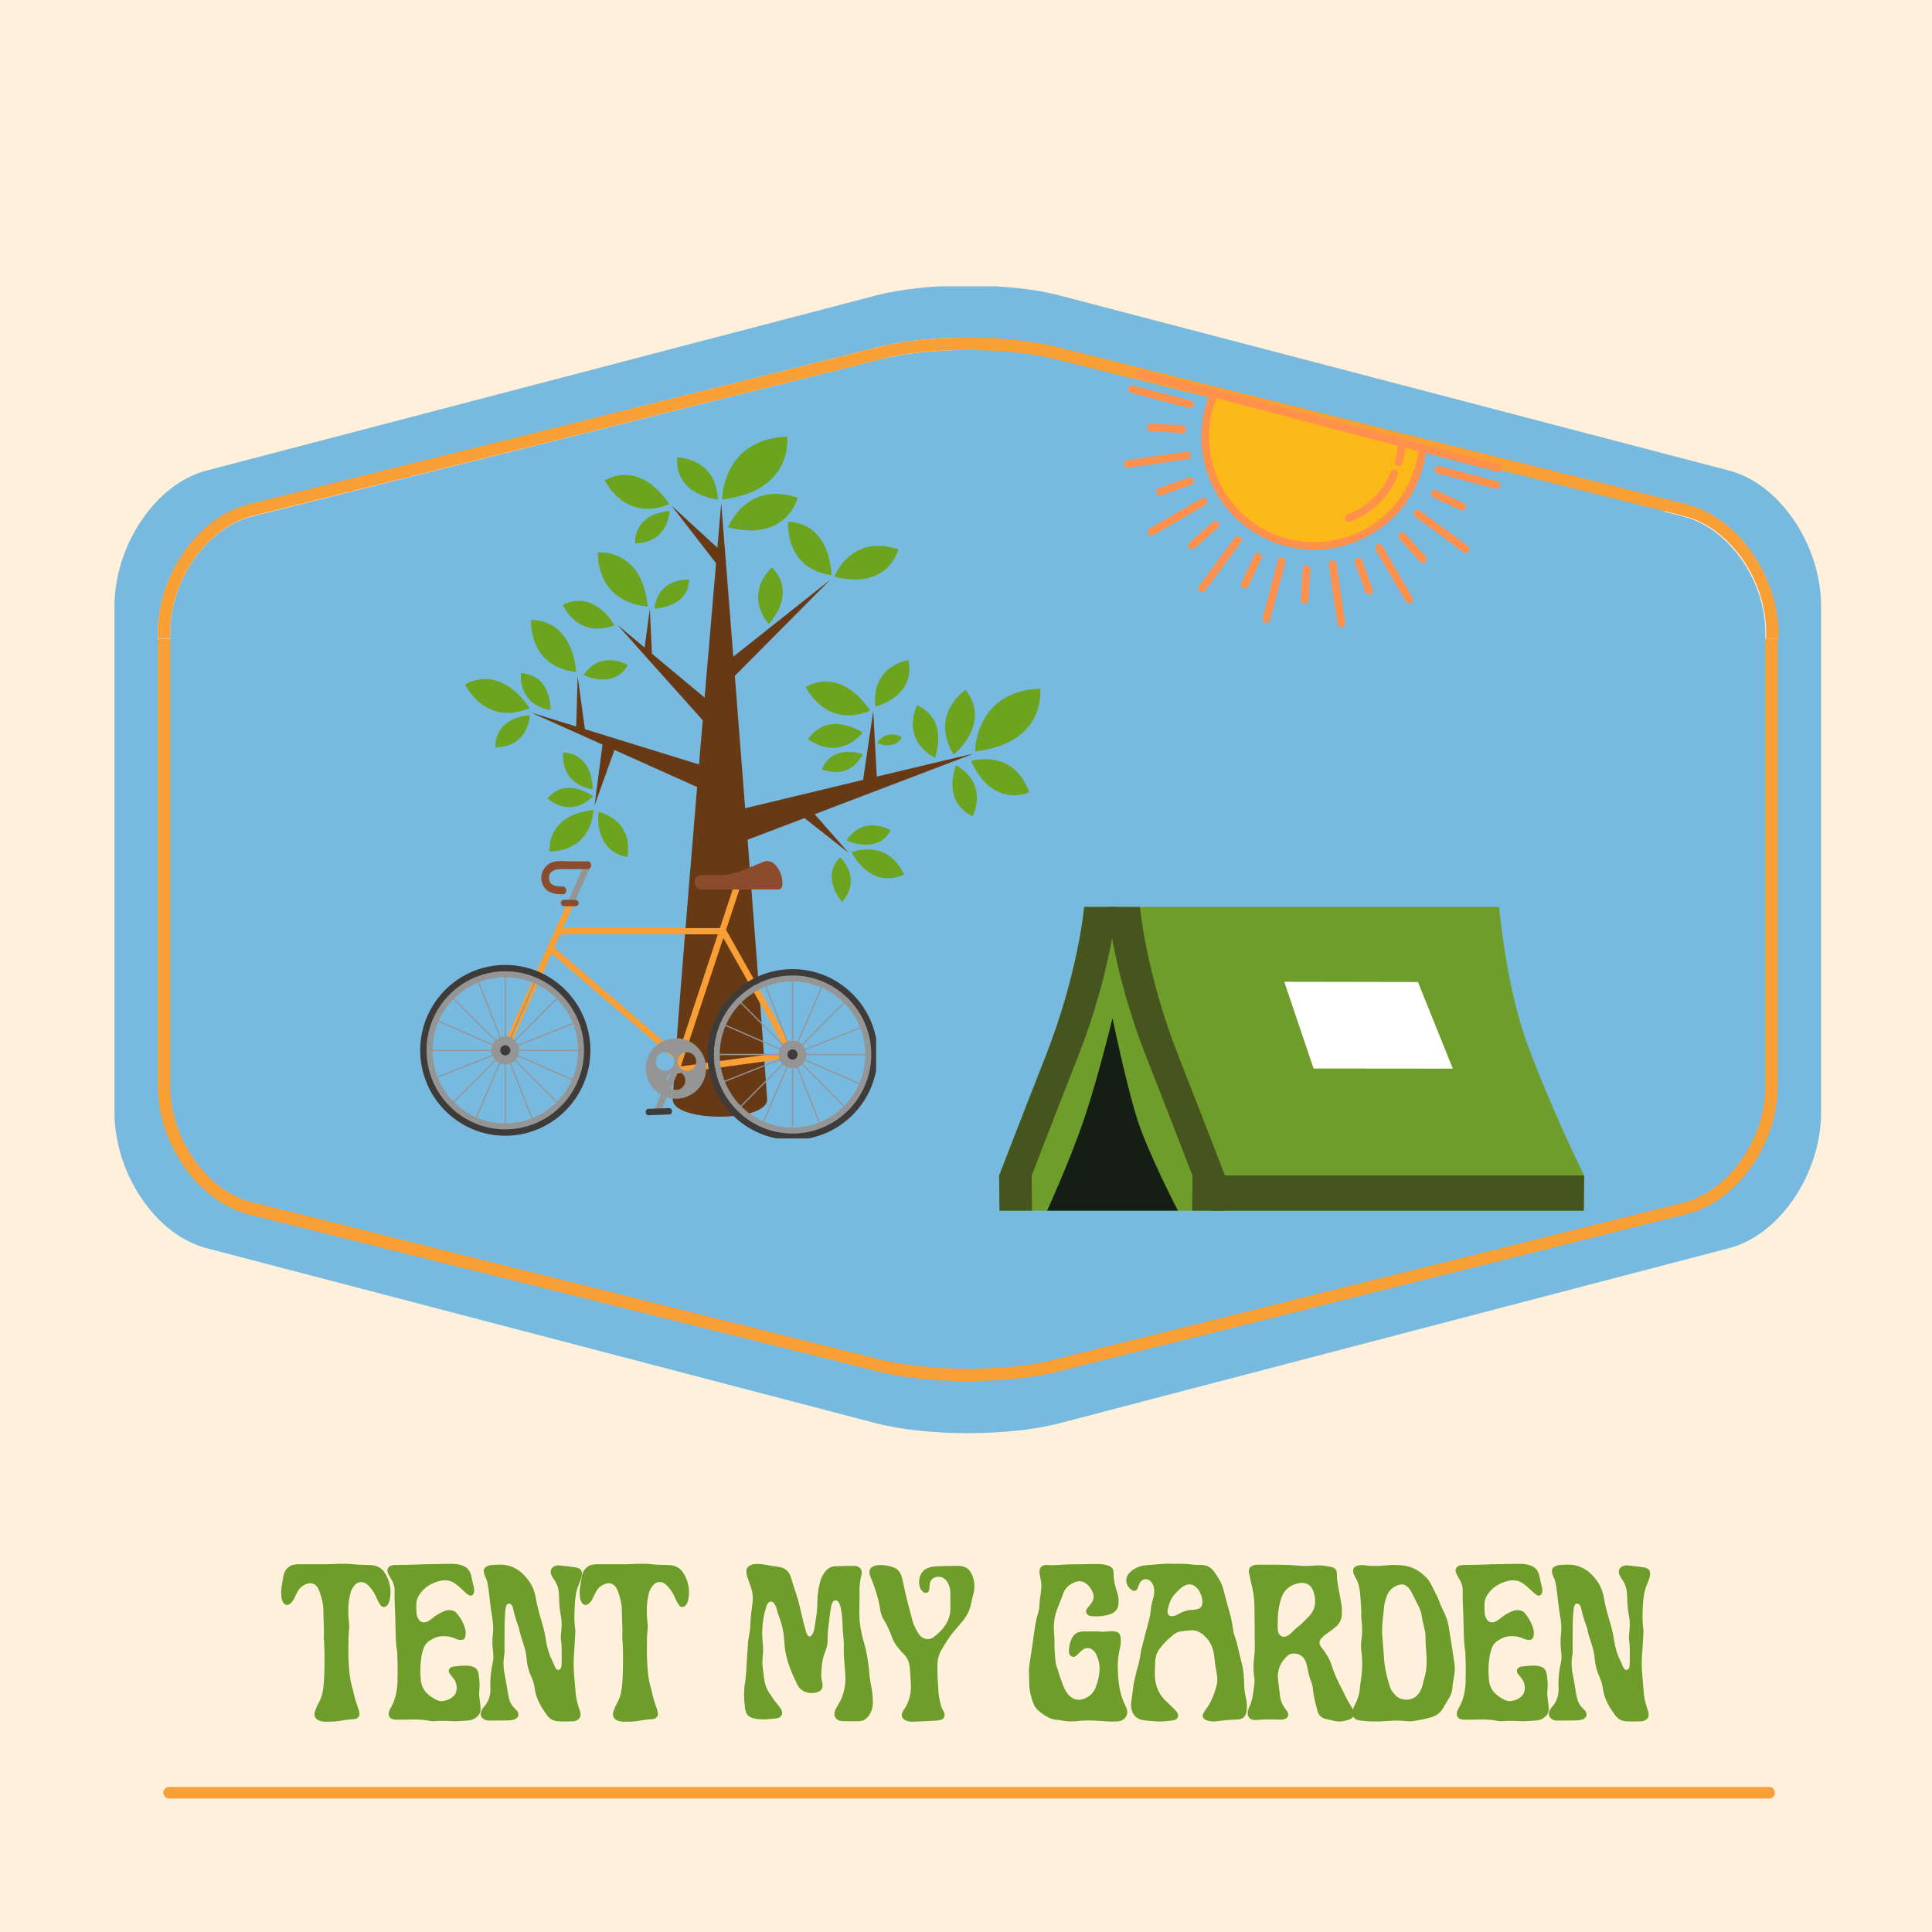 <?xml version="1.0" encoding="UTF-8"?>
<svg xmlns="http://www.w3.org/2000/svg" xmlns:xlink="http://www.w3.org/1999/xlink" width="375pt" height="375pt" viewBox="0 0 375 375" version="1.2">
<defs>
<g>
<symbol overflow="visible" id="glyph0-0">
<path style="stroke:none;" d="M 8.215 -30.344 C 7.086 -30.344 4.914 -30.344 3.262 -30.344 C 2.957 -30.344 2.609 -30.297 2.305 -30.254 C 1.609 -30.125 1.129 -29.691 0.738 -29.168 C 0.523 -28.777 0.391 -28.387 0.305 -27.953 C 0.176 -27.254 0.086 -26.516 -0.043 -25.777 C -0.129 -25.168 -0.129 -24.605 -0.043 -23.996 C -0.043 -23.605 0.086 -23.258 0.305 -22.91 C 0.652 -22.344 1.219 -22.301 1.695 -22.734 C 2 -22.996 2.219 -23.301 2.391 -23.648 C 2.609 -24.125 2.824 -24.605 3.086 -25.039 C 3.477 -25.777 4.086 -26.258 4.824 -26.516 C 5.695 -26.863 6.52 -26.559 7 -25.777 C 7.172 -25.43 7.348 -25.125 7.434 -24.777 C 7.824 -23.648 8.086 -22.473 8.086 -21.258 C 8.086 -19.52 8.258 -17.824 8.172 -16.082 C 8.129 -15.91 8.172 -15.691 8.215 -15.52 C 8.215 -14.824 8.305 -14.086 8.305 -13.391 C 8.305 -11.086 8.348 -8.781 8.086 -6.477 C 8 -5.652 7.824 -4.824 7.477 -4.043 C 7.215 -3.52 7 -3.043 6.738 -2.566 C 6.609 -2.219 6.477 -1.871 6.391 -1.566 C 6.258 -0.824 6.52 -0.348 7.172 -0.043 C 7.52 0.129 7.91 0.176 8.305 0.219 C 9.215 0.219 10.129 0.219 11.043 0.086 C 11.91 -0.043 12.824 -0.219 13.738 -0.262 C 13.953 -0.262 14.172 -0.305 14.387 -0.348 C 14.867 -0.523 15.129 -0.914 15.086 -1.391 C 15.039 -1.652 14.953 -1.914 14.91 -2.172 C 14.781 -2.609 14.605 -3.043 14.477 -3.477 C 14.086 -4.52 13.953 -5.652 13.605 -6.738 C 13.172 -8.258 13.086 -9.824 12.996 -11.344 C 12.91 -12.605 12.953 -13.824 12.953 -15.086 C 12.953 -15.781 12.953 -16.477 13.039 -17.215 C 13.129 -17.867 13.129 -18.562 13.039 -19.258 C 12.91 -20.258 12.91 -21.301 12.953 -22.344 C 12.996 -23.215 13.172 -24.082 13.391 -24.953 C 13.562 -25.516 13.91 -26.039 14.344 -26.473 C 14.824 -26.906 15.344 -26.953 15.91 -26.82 C 16.215 -26.734 16.434 -26.559 16.648 -26.387 C 17.301 -25.734 17.867 -25.039 18.258 -24.168 C 18.43 -23.777 18.605 -23.344 18.824 -22.953 C 18.953 -22.734 19.082 -22.516 19.258 -22.301 C 19.648 -21.91 20.172 -21.996 20.52 -22.43 C 20.734 -22.691 20.867 -23.039 20.953 -23.387 C 21.344 -25.211 21.039 -26.953 20.082 -28.559 C 19.52 -29.516 18.605 -30.082 17.477 -30.168 C 17.082 -30.211 16.734 -30.211 16.387 -30.211 C 15.734 -30.254 15.086 -30.211 14.434 -30.297 C 12.996 -30.473 11.52 -30.473 10.086 -30.387 C 9.477 -30.344 8.258 -30.344 8.215 -30.344 Z M 8.215 -30.344 "/>
</symbol>
<symbol overflow="visible" id="glyph0-1">
<path style="stroke:none;" d="M 2.695 -30.211 C 2.391 -30.211 2.086 -30.211 1.824 -30.168 C 0.914 -30.039 0.523 -29.387 0.871 -28.559 C 1.043 -28.211 1.219 -27.906 1.391 -27.602 C 1.871 -26.863 2.172 -26.039 2.129 -25.125 C 2.086 -23.43 2.219 -21.734 2.262 -20.082 C 2.348 -17.777 2.262 -15.434 2.652 -13.172 C 2.652 -13.086 2.652 -12.953 2.652 -12.867 C 2.738 -11.043 2.738 -9.258 2.695 -7.434 C 2.609 -5.738 2.305 -4.086 1.434 -2.566 C 1.305 -2.391 1.219 -2.172 1.129 -1.957 C 1.086 -1.824 1 -1.652 1 -1.477 C 0.914 -0.871 1.219 -0.391 1.824 -0.262 C 2.086 -0.176 2.391 -0.176 2.695 -0.176 C 3.652 -0.176 4.652 -0.176 5.609 -0.219 C 6.609 -0.219 7.605 -0.176 8.605 0 C 8.953 0.043 9.301 0.129 9.648 0.129 C 10.996 0 12.344 0.043 13.648 0.129 C 14.477 0.129 15.344 0.043 16.172 0 C 16.648 -0.043 17.082 -0.086 17.477 -0.305 C 18.344 -0.738 18.867 -1.391 18.824 -2.391 C 18.824 -2.824 18.734 -3.305 18.691 -3.738 C 18.605 -4.434 18.477 -5.086 18.562 -5.781 C 18.691 -6.781 18.605 -7.781 18.477 -8.781 C 18.301 -10 17.867 -10.434 16.691 -10.605 C 16.562 -10.648 16.477 -10.648 16.387 -10.648 C 15.387 -10.738 14.434 -10.562 13.477 -10.477 C 13.391 -10.477 13.301 -10.434 13.215 -10.391 C 12.691 -10.172 12.477 -9.695 12.781 -9.172 C 12.91 -8.953 13.086 -8.781 13.258 -8.562 C 13.52 -8.258 13.781 -7.91 13.953 -7.52 C 14.258 -6.738 14.301 -5.957 13.91 -5.172 C 13.344 -4.172 11.52 -3.434 10.391 -3.957 C 8.652 -4.781 7.348 -5.957 7.215 -8 C 7.086 -9.391 7.086 -10.738 7.305 -12.086 C 7.348 -12.691 7.52 -13.258 7.695 -13.824 C 7.91 -14.605 8.391 -15.172 9.086 -15.605 C 9.824 -16.082 10.648 -16.387 11.562 -16.387 C 12.301 -16.387 13.039 -16.301 13.738 -15.996 C 14.039 -15.867 14.344 -15.734 14.648 -15.691 C 15.387 -15.52 15.867 -15.824 15.91 -16.605 C 15.953 -16.953 15.953 -17.301 15.867 -17.648 C 15.562 -18.867 14.953 -19.953 14.129 -20.91 C 13.781 -21.301 13.344 -21.43 12.824 -21.43 C 12.391 -21.473 11.996 -21.344 11.605 -21.168 C 10.781 -20.82 10 -20.344 9.301 -19.734 C 9 -19.52 8.738 -19.301 8.391 -19.172 C 7.652 -18.91 7.043 -19.125 6.695 -19.824 C 6.52 -20.172 6.391 -20.52 6.391 -20.953 C 6.348 -21.43 6.348 -21.91 6.348 -22.387 C 6.305 -23.43 6.738 -24.258 7.391 -25.039 C 8.305 -26.125 9.477 -26.734 10.824 -27.082 C 12.129 -27.43 13.258 -27.168 14.258 -26.301 C 14.824 -25.863 15.344 -25.344 15.867 -24.863 C 16.082 -24.691 16.301 -24.473 16.562 -24.344 C 16.91 -24.125 17.344 -24.301 17.477 -24.691 C 17.648 -25.082 17.605 -25.473 17.52 -25.863 C 17.344 -26.559 17.172 -27.254 17.039 -27.953 C 16.824 -29.168 16.129 -29.906 14.953 -30.211 C 14.301 -30.387 13.648 -30.43 12.996 -30.43 C 11.391 -30.387 9.781 -30.387 8.129 -30.344 C 7.738 -30.344 7.305 -30.344 6.867 -30.297 C 6.043 -30.254 3.262 -30.211 2.695 -30.211 Z M 2.695 -30.211 "/>
</symbol>
<symbol overflow="visible" id="glyph0-2">
<path style="stroke:none;" d="M 5.391 -21.52 C 5.434 -21.867 5.477 -22.168 5.652 -22.473 C 5.867 -22.777 6.215 -22.777 6.477 -22.562 C 6.695 -22.344 6.824 -22.039 6.867 -21.777 C 7.129 -20.52 7.52 -19.344 7.953 -18.129 C 8.043 -17.953 8.086 -17.777 8.086 -17.562 C 8.258 -16.824 8.477 -16.129 8.695 -15.434 C 9.129 -14.258 9.434 -13.086 9.52 -11.824 C 9.605 -10.738 9.91 -9.648 10.348 -8.652 C 10.738 -7.824 10.996 -7 11.086 -6.129 C 11.391 -4.129 12.391 -2.477 13.562 -0.914 C 14.039 -0.305 14.691 0.043 15.477 0.129 C 16.562 0.219 17.648 0.176 18.691 0.129 C 18.777 0.129 18.91 0.086 18.996 0.043 C 19.691 -0.176 20.082 -0.695 19.953 -1.391 C 19.91 -1.824 19.734 -2.219 19.605 -2.609 C 19.258 -3.609 19.082 -4.609 18.996 -5.652 C 18.91 -6.695 18.824 -7.738 18.734 -8.781 C 18.605 -10.172 18.605 -11.562 18.691 -12.953 C 18.824 -14.344 18.867 -15.734 18.953 -17.129 C 18.996 -17.301 18.953 -17.43 18.953 -17.605 C 18.691 -19.301 18.777 -20.953 18.867 -22.648 C 18.953 -23.953 19.125 -25.258 19.648 -26.43 C 19.824 -26.863 19.996 -27.301 20.125 -27.734 C 20.473 -29.039 20.082 -29.648 18.734 -29.777 C 17.867 -29.906 17.039 -29.996 16.215 -30.082 C 15.91 -30.125 15.562 -30.168 15.258 -30.082 C 14.387 -29.906 13.996 -29.211 14.258 -28.387 C 14.387 -28.039 14.605 -27.691 14.824 -27.387 C 15.434 -26.516 15.734 -25.559 15.781 -24.473 C 15.824 -23.039 15.867 -21.605 16.172 -20.215 C 16.344 -19.215 16.344 -18.215 16.215 -17.215 C 16.172 -16.691 16.082 -16.172 16.172 -15.648 C 16.387 -14.258 16.301 -12.824 16.301 -11.391 C 16.301 -11.129 16.301 -10.867 16.258 -10.605 C 16.258 -10.434 16.215 -10.215 16.082 -10.086 C 15.867 -9.781 15.477 -9.738 15.258 -10.043 C 15.129 -10.172 15.039 -10.348 14.953 -10.52 C 14.824 -10.824 14.738 -11.129 14.562 -11.434 C 13.91 -12.738 13.477 -14.129 13.258 -15.562 C 13.129 -16.605 12.867 -17.605 12.605 -18.605 C 12.086 -20.344 11.562 -22.082 11.258 -23.91 C 10.953 -25.863 9.91 -27.473 8.434 -28.777 C 7.605 -29.473 6.652 -29.949 5.562 -30.168 C 4.562 -30.344 3.52 -30.254 2.477 -30.168 C 2.305 -30.125 2.086 -30.082 1.914 -29.996 C 1.262 -29.691 1.043 -29.254 1.262 -28.559 C 1.305 -28.387 1.348 -28.211 1.434 -28.039 C 1.871 -27.211 2 -26.301 2.129 -25.387 C 2.348 -23.691 2.477 -21.996 2.781 -20.301 C 3 -19.125 3.086 -17.996 2.957 -16.824 C 2.824 -15.648 2.824 -14.477 3 -13.301 C 3.086 -12.605 3.086 -11.867 2.914 -11.172 C 2.566 -9.605 2.391 -8.043 2.477 -6.434 C 2.566 -5.043 2.172 -3.738 1.219 -2.652 C 1 -2.434 0.824 -2.129 0.695 -1.824 C 0.434 -1.219 0.652 -0.609 1.219 -0.262 C 1.566 -0.043 1.914 0 2.262 0 C 3.52 0 4.781 0 6.043 -0.043 C 6.434 -0.043 6.824 -0.129 7.215 -0.262 C 7.91 -0.566 8.129 -1.172 7.695 -1.824 C 7.52 -2.043 7.305 -2.262 7.086 -2.477 C 6.562 -3 6.258 -3.609 6.086 -4.305 C 5.957 -4.824 5.867 -5.348 5.781 -5.867 C 5.652 -6.609 5.562 -7.391 5.391 -8.172 C 5.086 -9.605 4.867 -11.043 5.129 -12.477 C 5.215 -12.824 5.215 -13.129 5.215 -13.477 C 5.215 -14.387 5.215 -15.344 5.215 -16.301 C 5.215 -18.039 5.215 -19.777 5.391 -21.52 Z M 5.391 -21.52 "/>
</symbol>
<symbol overflow="visible" id="glyph0-3">
<path style="stroke:none;" d=""/>
</symbol>
<symbol overflow="visible" id="glyph0-4">
<path style="stroke:none;" d="M 21.953 0.129 C 22.43 0.129 22.953 0.129 23.473 0.129 C 24.125 0.086 24.691 -0.176 25.082 -0.652 C 25.777 -1.434 26.082 -2.348 26.125 -3.348 C 26.125 -4.562 25.996 -5.781 25.734 -7 C 25.605 -7.738 25.473 -8.477 25.43 -9.215 C 25.258 -11.258 24.953 -13.215 24.387 -15.172 C 23.777 -17.258 23.387 -19.387 23.516 -21.605 C 23.516 -22.039 23.473 -22.43 23.516 -22.863 C 23.562 -24.691 23.387 -26.516 23.91 -28.301 C 23.953 -28.344 23.953 -28.387 23.953 -28.473 C 24.039 -29.344 23.648 -29.82 22.82 -29.996 C 22.648 -30.039 22.473 -30.039 22.344 -30.039 C 21.168 -30.039 19.996 -29.996 18.824 -29.949 C 18.172 -29.949 17.648 -29.691 17.172 -29.254 C 16.562 -28.648 16.215 -27.953 15.953 -27.168 C 15.562 -25.82 15.344 -24.43 15.344 -23.039 C 15.387 -21.215 14.996 -19.473 14.738 -17.734 C 14.648 -17.344 14.52 -16.953 14.301 -16.648 C 14.039 -16.215 13.648 -16.215 13.391 -16.648 C 13.301 -16.824 13.258 -16.996 13.172 -17.172 C 12.996 -17.824 12.824 -18.43 12.648 -19.039 C 12.301 -20.52 11.996 -21.953 11.605 -23.387 C 11.172 -24.863 10.648 -26.301 10.215 -27.777 C 9.91 -28.906 9.129 -29.602 7.953 -29.82 C 7.043 -29.949 6.172 -30.082 5.262 -30.254 C 4.652 -30.344 4.043 -30.43 3.434 -30.387 C 3.086 -30.387 2.695 -30.344 2.391 -30.168 C 1.824 -29.906 1.52 -29.516 1.566 -28.863 C 1.566 -28.559 1.652 -28.211 1.738 -27.906 C 2 -27.211 2.219 -26.516 2.477 -25.82 C 2.781 -24.91 2.867 -23.996 2.781 -23.039 C 2.609 -21.648 2.391 -20.301 2.348 -18.953 C 2.348 -18.129 2.219 -17.258 2.086 -16.434 C 2.043 -16.129 1.957 -15.781 1.914 -15.477 C 1.781 -13.648 1.652 -11.781 1.566 -9.953 C 1.52 -9 1.434 -8.086 1.262 -7.129 C 1.043 -5.562 1.086 -4.043 1.305 -2.477 C 1.305 -2.262 1.391 -2.043 1.434 -1.824 C 1.566 -1.219 2 -0.781 2.566 -0.566 C 2.781 -0.477 3 -0.434 3.215 -0.391 C 4.652 -0.086 6.043 -0.305 7.477 -0.434 C 7.562 -0.477 7.652 -0.477 7.781 -0.523 C 8.434 -0.781 8.695 -1.348 8.391 -2 C 8.215 -2.391 7.953 -2.738 7.695 -3.043 C 7.043 -3.781 6.52 -4.609 5.957 -5.434 C 5.477 -6.172 5.172 -7.043 5.043 -7.953 C 4.957 -8.652 4.867 -9.301 4.781 -10 C 4.652 -10.781 4.652 -11.605 4.738 -12.391 C 4.867 -13.344 4.824 -14.301 4.738 -15.215 C 4.477 -17.562 4.738 -19.91 5.434 -22.125 C 5.52 -22.43 5.652 -22.691 5.867 -22.91 C 6.129 -23.168 6.434 -23.168 6.738 -22.953 C 7.086 -22.691 7.258 -22.301 7.391 -21.867 C 7.562 -21.258 7.738 -20.605 7.953 -20.039 C 8.562 -18.43 8.867 -16.781 8.953 -15.086 C 9.086 -12.129 10.215 -9.52 11.477 -6.957 C 12.258 -5.391 14.086 -5.086 15.344 -5.52 C 16.082 -5.781 16.387 -6.172 16.344 -6.957 C 16.344 -7.172 16.301 -7.348 16.258 -7.562 C 16.082 -8.172 16.082 -8.781 16.129 -9.391 C 16.172 -10.781 16.344 -12.172 16.91 -13.477 C 17.258 -14.344 17.387 -15.215 17.344 -16.129 C 17.344 -16.781 17.387 -17.43 17.477 -18.082 C 17.562 -18.824 17.648 -19.562 17.734 -20.301 C 17.824 -20.953 17.91 -21.605 18.039 -22.215 C 18.082 -22.473 18.172 -22.734 18.301 -22.953 C 18.562 -23.43 19.082 -23.473 19.43 -23.039 C 19.648 -22.734 19.777 -22.344 19.867 -21.953 C 20.082 -20.996 20.172 -20.039 20.215 -19.082 C 20.258 -18.344 20.258 -17.562 20.344 -16.824 C 20.43 -15.91 20.52 -15.039 20.473 -14.129 C 20.43 -12.562 20.605 -10.996 20.734 -9.477 C 20.953 -7.215 20.605 -5.043 19.387 -3.086 C 19.215 -2.781 19.039 -2.477 18.867 -2.172 C 18.777 -1.914 18.691 -1.695 18.648 -1.434 C 18.605 -0.781 18.91 -0.305 19.52 -0.043 C 19.867 0.086 20.258 0.129 20.648 0.129 C 21.082 0.129 21.52 0.129 21.953 0.129 Z M 21.953 0.129 "/>
</symbol>
<symbol overflow="visible" id="glyph0-5">
<path style="stroke:none;" d="M 12.953 0 C 13.258 -0.043 13.605 -0.086 13.91 -0.219 C 14.215 -0.348 14.387 -0.609 14.434 -1 C 14.434 -1.348 14.344 -1.695 14.129 -2 C 13.91 -2.391 13.738 -2.781 13.648 -3.262 C 13.477 -4 13.301 -4.738 13.258 -5.477 C 13.129 -7.215 13.039 -8.953 13.039 -10.695 C 13.039 -11.781 13.301 -12.824 13.867 -13.781 C 14.691 -15.172 15.52 -16.562 16.648 -17.777 C 16.996 -18.172 17.301 -18.562 17.648 -18.953 C 18.691 -20.125 19.387 -21.43 19.648 -22.996 C 19.777 -23.648 19.953 -24.344 20.125 -24.996 C 20.301 -25.953 20.258 -26.863 19.953 -27.777 C 19.473 -29.344 18.605 -30.039 16.953 -30.039 C 15.605 -30.039 14.301 -29.996 12.953 -29.949 C 12.344 -29.949 11.738 -29.82 11.172 -29.602 C 10.477 -29.344 10.043 -28.863 9.738 -28.211 C 9.477 -27.559 9.434 -26.863 9.562 -26.211 C 9.648 -25.734 9.824 -25.344 10.215 -25.039 C 10.434 -24.82 10.695 -24.734 10.996 -24.82 C 11.344 -24.91 11.434 -25.211 11.477 -25.516 C 11.52 -25.863 11.52 -26.211 11.562 -26.559 C 11.695 -27.344 12.258 -27.82 13.039 -27.906 C 13.953 -27.996 14.605 -27.559 15.039 -26.777 C 15.434 -26.125 15.562 -25.387 15.562 -24.648 C 15.562 -23.648 15.562 -22.648 15.562 -21.605 C 15.562 -20.777 15.344 -19.953 14.953 -19.172 C 14.344 -17.953 13.391 -17.039 12.344 -16.215 C 11.52 -15.562 10.434 -15.734 9.695 -16.477 C 9.562 -16.648 9.477 -16.781 9.348 -16.953 C 8.824 -17.777 8.348 -18.691 8.129 -19.691 C 7.52 -22.039 6.867 -24.387 6.391 -26.777 C 6.305 -27.301 6.172 -27.777 6 -28.254 C 5.695 -29.039 5.172 -29.516 4.434 -29.777 C 3.434 -30.125 2.391 -30.254 1.348 -30.168 C 1.219 -30.125 1.043 -30.082 0.871 -30.039 C 0.043 -29.82 -0.305 -29.168 -0.086 -28.344 C 0 -27.996 0.129 -27.734 0.262 -27.43 C 1.043 -25.473 1.652 -23.516 1.957 -21.43 C 2.086 -20.777 2.262 -20.172 2.609 -19.605 C 3.305 -18.52 3.824 -17.301 4.262 -16.082 C 4.52 -15.387 4.914 -14.738 5.391 -14.172 C 5.738 -13.738 6.086 -13.301 6.477 -12.953 C 7.172 -12.258 7.52 -11.477 7.652 -10.52 C 7.781 -9.562 7.781 -8.605 7.867 -7.605 C 8.043 -5.652 7.695 -3.738 6.52 -2.086 C 6.434 -1.957 6.391 -1.871 6.305 -1.738 C 5.91 -1 6.172 -0.348 6.957 0 C 7.348 0.176 7.781 0.219 8.172 0.219 C 8.91 0.219 12.086 0.043 12.953 0 Z M 12.953 0 "/>
</symbol>
<symbol overflow="visible" id="glyph0-6">
<path style="stroke:none;" d="M 11.695 -17.301 C 11.605 -17.301 11.477 -17.301 11.391 -17.301 C 10.477 -17.258 9.738 -16.91 9.301 -16.082 C 8.867 -15.301 8.695 -14.387 8.652 -13.477 C 8.652 -13.039 8.824 -12.605 9.258 -12.434 C 9.695 -12.258 10 -12.477 10.301 -12.781 C 10.605 -13.039 10.867 -13.391 11.215 -13.648 C 11.91 -14.258 12.824 -14.215 13.477 -13.562 C 13.738 -13.301 13.91 -12.996 14.039 -12.691 C 14.477 -11.695 14.691 -10.695 14.605 -9.648 C 14.52 -8.781 14.387 -7.91 14.086 -7.086 C 13.953 -6.652 13.781 -6.215 13.562 -5.824 C 13.039 -4.957 12.215 -4.391 11.258 -4.129 C 10.129 -3.824 9 -4.305 8.258 -5.434 C 7.91 -5.91 7.695 -6.434 7.477 -7 C 7 -8.215 6.609 -9.52 6.215 -10.781 C 6.129 -11.043 6.086 -11.344 6.043 -11.648 C 5.957 -12.91 5.824 -14.172 5.867 -15.434 C 5.867 -15.996 5.824 -16.605 5.781 -17.172 C 5.652 -18.777 5.867 -20.344 6.477 -21.867 C 6.738 -22.516 7 -23.168 7.258 -23.82 C 7.391 -24.211 7.52 -24.562 7.652 -24.91 C 8.129 -25.906 8.91 -26.559 9.953 -26.906 C 10.781 -27.211 11.562 -26.996 12.215 -26.43 C 12.648 -26.039 12.996 -25.559 13.258 -24.996 C 13.562 -24.301 13.562 -23.648 13.129 -22.953 C 12.996 -22.691 12.738 -22.473 12.562 -22.215 C 12.391 -21.996 12.215 -21.777 12.086 -21.562 C 11.91 -21.168 11.996 -20.82 12.344 -20.52 C 12.605 -20.344 12.91 -20.258 13.258 -20.258 C 14.344 -20.172 15.477 -20.258 16.52 -20.605 C 17.691 -20.953 18.258 -21.648 18.301 -22.863 C 18.344 -23.562 18.258 -24.211 18.039 -24.863 C 17.648 -26.039 17.344 -27.254 17.344 -28.516 C 17.387 -29.473 16.953 -29.906 16.039 -30.168 C 15.301 -30.387 14.52 -30.387 13.738 -30.387 C 12.867 -30.387 11.953 -30.387 11.086 -30.344 C 9.867 -30.344 8.652 -30.344 7.391 -30.254 C 6.652 -30.168 5.91 -30.211 5.172 -30.168 C 4.824 -30.168 4.52 -30.211 4.172 -30.211 C 3.348 -30.125 2.914 -29.691 2.957 -28.777 C 2.957 -28.43 3.043 -28.082 3.129 -27.734 C 3.348 -26.777 3.391 -25.82 3.215 -24.863 C 3.086 -23.91 2.957 -22.996 2.914 -22.039 C 2.867 -21.691 2.824 -21.344 2.738 -20.996 C 2.219 -19.605 2.086 -18.172 1.871 -16.734 C 1.609 -14.867 1.348 -12.996 1.043 -11.129 C 0.957 -10.52 0.871 -9.867 0.914 -9.215 C 0.957 -8.605 0.957 -7.953 0.957 -7.348 C 0.957 -6.434 1.086 -5.562 1.348 -4.652 C 1.871 -2.695 2.129 -2.262 4.043 -0.957 C 4.129 -0.914 4.172 -0.914 4.215 -0.871 C 4.781 -0.523 5.391 -0.262 6.043 -0.176 C 6.652 -0.129 7.258 -0.043 7.867 0.086 C 8.562 0.176 9.301 0.176 10 0.129 C 11.648 -0.086 13.301 -0.043 14.953 0.086 C 15.91 0.176 16.824 0.219 17.777 0.176 C 18.172 0.176 18.562 0.129 18.91 -0.043 C 19.824 -0.477 20.172 -1.262 19.91 -2.219 C 19.824 -2.477 19.734 -2.695 19.605 -2.957 C 18.562 -5 18.258 -7.258 18.172 -9.562 C 18.082 -11.086 18.215 -12.648 18.605 -14.172 C 18.734 -14.738 18.734 -15.258 18.734 -15.824 C 18.691 -16.867 18.258 -17.301 17.215 -17.344 C 17.039 -17.344 16.824 -17.344 16.648 -17.344 C 15.867 -17.258 15.086 -17.215 14.344 -17.301 C 13.434 -17.301 12.562 -17.301 11.695 -17.301 Z M 11.695 -17.301 "/>
</symbol>
<symbol overflow="visible" id="glyph0-7">
<path style="stroke:none;" d="M 4.391 -30.168 C 3.566 -30.125 2.824 -29.863 2.086 -29.473 C 1.609 -29.211 1.219 -28.863 0.914 -28.473 C 0.129 -27.516 0.348 -26.039 1.609 -25.301 C 1.914 -25.082 2.305 -25.168 2.566 -25.473 C 2.652 -25.648 2.738 -25.82 2.781 -25.996 C 2.914 -26.258 2.957 -26.516 3.086 -26.734 C 3.652 -27.648 4.695 -27.691 5.348 -26.863 C 5.652 -26.473 5.824 -26.039 5.867 -25.516 C 5.91 -24.863 5.867 -24.211 5.652 -23.605 C 5.434 -22.91 5.262 -22.168 5.215 -21.43 C 5.129 -20.562 4.957 -19.691 4.695 -18.867 C 4.262 -17.301 3.867 -15.691 3.477 -14.129 C 3.391 -13.91 3.348 -13.648 3.305 -13.391 C 3.129 -12.129 2.867 -10.867 2.477 -9.695 C 2.391 -9.391 2.348 -9.043 2.262 -8.738 C 1.781 -7.086 1.695 -5.348 1.434 -3.652 C 1.348 -3.043 1.348 -2.477 1.566 -1.914 C 1.824 -1.086 2.348 -0.523 3.172 -0.219 C 3.566 -0.086 3.957 -0.043 4.348 0 C 4.824 0.043 5.348 0.086 5.867 0.129 C 7.129 0.262 8.348 0.129 9.562 -0.043 C 10.52 -0.176 10.824 -1 10.215 -1.738 C 10 -2.043 9.695 -2.305 9.434 -2.566 C 8.91 -3.086 8.391 -3.566 7.867 -4.086 C 6.609 -5.391 6.086 -7 6 -8.738 C 6 -9.695 6.043 -10.648 6.086 -11.562 C 6.129 -12.344 6.348 -13.129 6.824 -13.781 C 7.605 -14.867 8.562 -15.867 9.648 -16.691 C 10.043 -16.996 10.477 -17.215 10.953 -17.301 C 11.605 -17.387 12.258 -17.477 12.91 -17.52 C 13.953 -17.605 14.781 -17.215 15.562 -16.52 C 16.781 -15.434 17.344 -14.086 17.52 -12.52 C 17.648 -11.301 17.824 -10.129 18.039 -8.953 C 18.172 -8.172 18.172 -7.391 17.953 -6.652 C 17.477 -5 16.91 -3.434 15.824 -2.086 C 15.648 -1.824 15.477 -1.52 15.344 -1.219 C 15.215 -0.871 15.344 -0.523 15.648 -0.262 C 15.824 -0.129 16.039 -0.043 16.258 0 C 16.781 0.129 17.344 0.219 17.91 0.129 C 19.301 -0.043 20.691 -0.176 22.082 -0.219 C 23.125 -0.262 23.605 -0.738 23.82 -1.824 C 23.953 -2.781 23.863 -3.695 23.648 -4.609 C 23.43 -5.477 23.344 -6.348 23.344 -7.215 C 23.301 -8.477 23.215 -9.738 22.91 -10.996 C 22.562 -12.258 22.301 -13.52 21.996 -14.781 C 21.91 -15.215 21.734 -15.648 21.605 -16.082 C 21.43 -16.562 21.258 -17.039 21.215 -17.562 C 21.039 -18.691 20.867 -19.777 20.562 -20.82 C 20.172 -22.258 19.734 -23.691 19.387 -25.168 C 19.082 -26.559 18.344 -27.777 17.477 -28.949 C 16.867 -29.777 16.039 -30.211 14.996 -30.211 C 14.52 -30.211 13.996 -30.211 13.52 -30.254 C 12.258 -30.43 10.996 -30.473 9.52 -30.43 C 7.953 -30.559 6.172 -30.254 4.391 -30.168 Z M 14.129 -21.605 C 13.738 -21.52 13.344 -21.473 12.953 -21.473 C 12.258 -21.43 11.648 -21.215 11.043 -20.91 C 10.695 -20.734 10.391 -20.562 10.086 -20.43 C 9.824 -20.301 9.562 -20.258 9.301 -20.258 C 8.824 -20.258 8.52 -20.562 8.477 -21.039 C 8.477 -21.168 8.477 -21.301 8.477 -21.43 C 8.738 -22.648 9.129 -23.82 10.043 -24.734 C 10.562 -25.258 11.043 -25.82 11.738 -26.168 C 12.562 -26.605 13.344 -26.516 14.039 -25.863 C 14.172 -25.734 14.258 -25.605 14.387 -25.516 C 14.824 -24.953 15.258 -23.82 15.258 -23.082 C 15.258 -22.215 14.91 -21.777 14.129 -21.605 Z M 14.129 -21.605 "/>
</symbol>
<symbol overflow="visible" id="glyph0-8">
<path style="stroke:none;" d="M 3.086 -30.254 C 2.738 -30.254 2.391 -30.254 2.043 -30.125 C 1.434 -29.949 1.129 -29.516 1.172 -28.863 C 1.172 -28.734 1.219 -28.602 1.262 -28.473 C 1.434 -27.602 1.609 -26.691 1.824 -25.82 C 2.129 -24.562 2.262 -23.258 2.262 -21.953 C 2.305 -19.91 2.305 -17.867 2.305 -15.824 C 2.348 -14.52 2.348 -13.215 2.172 -11.953 C 2.043 -10.867 2.043 -9.824 2.172 -8.738 C 2.262 -8.258 2.305 -7.781 2.262 -7.305 C 2.043 -5.695 1.957 -4.043 1.219 -2.566 C 1.086 -2.219 0.957 -1.871 0.957 -1.52 C 0.871 -0.781 1.348 -0.219 2.086 -0.129 C 2.305 -0.086 2.566 -0.086 2.781 -0.129 C 3.867 -0.219 4.957 -0.262 6.086 -0.219 C 6.52 -0.219 6.91 -0.176 7.348 -0.176 C 7.562 -0.176 7.781 -0.219 8 -0.262 C 8.738 -0.434 9 -1.043 8.695 -1.652 C 8.562 -1.871 8.434 -2.043 8.305 -2.219 C 7.605 -3.086 7.258 -4.086 7.172 -5.172 C 7.043 -6.172 6.957 -7.129 6.824 -8.086 C 6.652 -9.867 7.348 -11.344 8.605 -12.52 C 9.086 -12.953 9.648 -13.086 10.258 -12.996 C 11.129 -12.867 11.781 -12.391 12.172 -11.52 C 12.391 -11.043 12.477 -10.477 12.605 -9.953 C 12.738 -9.172 12.91 -8.434 13.215 -7.695 C 13.434 -7.172 13.562 -6.652 13.605 -6.086 C 13.738 -4.652 14.129 -3.305 14.477 -1.914 C 14.691 -1.086 15.215 -0.523 16.039 -0.348 C 16.734 -0.176 17.43 0 18.129 0.129 C 18.996 0.262 19.867 0.086 20.691 -0.219 C 21.473 -0.477 21.734 -1.129 21.473 -1.871 C 21.344 -2.219 21.168 -2.52 20.996 -2.824 C 20.648 -3.391 20.301 -3.914 20.039 -4.52 C 19.52 -5.52 19.039 -6.562 18.52 -7.562 C 18.039 -8.562 17.605 -9.562 17.258 -10.648 C 16.91 -11.824 16.301 -12.824 15.605 -13.781 C 15.477 -13.953 15.344 -14.086 15.215 -14.258 C 14.738 -14.91 14.781 -15.477 15.344 -16.082 C 15.781 -16.562 16.301 -16.867 16.781 -17.215 C 17.301 -17.562 17.777 -17.953 18.258 -18.387 C 18.867 -18.996 19.172 -19.734 19.215 -20.648 C 19.258 -21.215 19.258 -21.82 19.172 -22.387 C 18.953 -23.605 18.734 -24.82 18.52 -26.039 C 18.387 -26.734 18.258 -27.43 18.258 -28.125 C 18.301 -28.344 18.258 -28.516 18.258 -28.734 C 18.215 -29.168 17.953 -29.516 17.562 -29.691 C 17.387 -29.777 17.172 -29.863 16.996 -29.863 C 15.91 -30.082 14.824 -30.211 13.691 -30.082 C 12.691 -29.996 11.695 -29.996 10.695 -30.082 C 9.215 -30.211 7.781 -30.254 6.305 -30.254 C 5.262 -30.254 4.172 -30.254 3.086 -30.254 Z M 7.477 -23.777 C 7.652 -24.258 7.867 -24.734 8.172 -25.125 C 8.91 -26.039 9.91 -26.516 10.996 -26.691 C 12.344 -26.906 13.301 -26.301 13.738 -24.996 C 14.129 -23.648 14.258 -22.258 13.434 -20.996 C 13.258 -20.734 13.086 -20.52 12.91 -20.301 C 12.172 -19.562 11.477 -18.777 10.648 -18.172 C 10.215 -17.824 9.824 -17.43 9.434 -17.039 C 9.172 -16.781 8.91 -16.562 8.605 -16.434 C 7.91 -16.082 7.305 -16.301 6.957 -16.953 C 6.824 -17.258 6.781 -17.52 6.781 -17.824 C 6.738 -18.258 6.781 -18.734 6.781 -19.172 C 6.781 -20.734 6.957 -22.258 7.477 -23.777 Z M 7.477 -23.777 "/>
</symbol>
<symbol overflow="visible" id="glyph0-9">
<path style="stroke:none;" d="M 20.605 -11.086 C 20.387 -12.434 20.215 -13.781 19.996 -15.129 C 19.867 -15.91 19.734 -16.734 19.605 -17.52 C 19.473 -18.605 19.215 -19.691 18.734 -20.691 C 18.301 -21.605 17.867 -22.516 17.52 -23.473 C 17.477 -23.691 17.344 -23.953 17.215 -24.168 C 16.824 -24.91 16.477 -25.691 16.082 -26.43 C 15.91 -26.734 15.734 -27.082 15.52 -27.344 C 14.215 -28.863 12.605 -29.906 10.562 -30.125 C 9.477 -30.211 8.391 -30.254 7.348 -30.125 C 6 -29.996 4.695 -29.949 3.348 -30.125 C 2.957 -30.211 2.52 -30.211 2.086 -30.125 C 1.086 -30.039 0.695 -29.344 1.086 -28.387 C 1.172 -28.168 1.305 -27.953 1.434 -27.691 C 2 -26.734 2.219 -25.691 2.305 -24.562 C 2.434 -23.082 2.566 -21.605 2.52 -20.082 C 2.52 -19.824 2.566 -19.52 2.609 -19.215 C 2.695 -18.039 2.738 -16.91 2.566 -15.734 C 2.434 -14.867 2.434 -14.039 2.566 -13.215 C 2.652 -12.691 2.695 -12.172 2.695 -11.648 C 2.738 -10.258 2.609 -8.867 2.391 -7.477 C 2.129 -5.52 2.305 -5.043 1.086 -2.652 C 0.957 -2.391 0.824 -2.086 0.781 -1.824 C 0.652 -1 1.043 -0.348 1.871 -0.086 C 2.043 -0.043 2.219 -0.043 2.434 0 C 4.086 0.219 5.781 0.219 7.477 0.086 C 8.652 0 9.867 -0.043 11.086 0.086 C 11.477 0.129 11.91 0.176 12.344 0.129 C 13.605 -0.043 14.91 -0.305 16.129 -0.652 C 17.129 -0.957 17.867 -1.52 18.387 -2.391 C 18.824 -3.172 19.301 -3.914 19.734 -4.652 C 19.996 -5.172 20.172 -5.738 20.215 -6.348 C 20.258 -7.172 20.43 -8 20.562 -8.824 C 20.648 -9.258 20.648 -9.695 20.691 -10 C 20.648 -10.434 20.648 -10.738 20.605 -11.086 Z M 6.695 -19.691 C 6.824 -20.52 6.867 -21.387 6.957 -22.215 C 7.043 -22.91 7.258 -23.562 7.477 -24.168 C 7.824 -25.125 8.477 -25.777 9.348 -26.168 C 10.391 -26.691 11.258 -26.43 11.91 -25.516 C 12.086 -25.301 12.215 -25.039 12.344 -24.777 C 12.781 -23.953 13.172 -23.125 13.562 -22.344 C 13.91 -21.691 14.172 -21.039 14.258 -20.301 C 14.387 -19.473 14.562 -18.648 14.781 -17.824 C 14.953 -17.258 14.996 -16.691 14.996 -16.082 C 14.996 -15.215 15.039 -14.301 15.129 -13.391 C 15.258 -11.648 15.301 -9.867 14.738 -8.172 C 14.605 -7.695 14.52 -7.215 14.387 -6.738 C 14.215 -6.172 13.953 -5.609 13.562 -5.129 C 12.477 -3.652 10.215 -3.867 9.301 -4.781 C 8.738 -5.348 8.258 -5.91 8.043 -6.695 C 7.562 -8.215 7.172 -9.738 7 -11.344 C 6.91 -12.477 6.824 -13.605 6.738 -14.738 C 6.652 -15.562 6.609 -16.344 6.562 -17.172 C 6.562 -17.996 6.609 -18.867 6.695 -19.691 Z M 6.695 -19.691 "/>
</symbol>
</g>
<clipPath id="clip1">
  <path d="M 22.094 55.574 L 353.594 55.574 L 353.594 278.176 L 22.094 278.176 Z M 22.094 55.574 "/>
</clipPath>
<clipPath id="clip2">
  <path d="M 193.809 176.043 L 307.672 176.043 L 307.672 234.988 L 193.809 234.988 Z M 193.809 176.043 "/>
</clipPath>
<clipPath id="clip3">
  <path d="M 235 228 L 307.672 228 L 307.672 234.988 L 235 234.988 Z M 235 228 "/>
</clipPath>
<clipPath id="clip4">
  <path d="M 193.809 176.043 L 217 176.043 L 217 234.988 L 193.809 234.988 Z M 193.809 176.043 "/>
</clipPath>
<clipPath id="clip5">
  <path d="M 214 176.043 L 238 176.043 L 238 234.988 L 214 234.988 Z M 214 176.043 "/>
</clipPath>
<clipPath id="clip6">
  <path d="M 203 197 L 229 197 L 229 234.988 L 203 234.988 Z M 203 197 "/>
</clipPath>
<clipPath id="clip7">
  <path d="M 103 97 L 189 97 L 189 216.75 L 103 216.75 Z M 103 97 "/>
</clipPath>
<clipPath id="clip8">
  <path d="M 140 84.75 L 153 84.75 L 153 97 L 140 97 Z M 140 84.75 "/>
</clipPath>
<clipPath id="clip9">
  <path d="M 189 133 L 201.977 133 L 201.977 146 L 189 146 Z M 189 133 "/>
</clipPath>
<clipPath id="clip10">
  <path d="M 90.227 131 L 103 131 L 103 139 L 90.227 139 Z M 90.227 131 "/>
</clipPath>
<clipPath id="clip11">
  <path d="M 82 167 L 170 167 L 170 220.973 L 82 220.973 Z M 82 167 "/>
</clipPath>
<clipPath id="clip12">
  <path d="M 81.559 187.27 L 170.051 187.27 L 170.051 220.973 L 81.559 220.973 Z M 81.559 187.27 "/>
</clipPath>
<clipPath id="clip13">
  <path d="M 233 76 L 277 76 L 277 106 L 233 106 Z M 233 76 "/>
</clipPath>
<clipPath id="clip14">
  <path d="M 281.863 130.398 L 209.332 111.32 L 219.824 71.43 L 292.355 90.508 Z M 281.863 130.398 "/>
</clipPath>
<clipPath id="clip15">
  <path d="M 281.863 130.398 L 209.332 111.32 L 219.824 71.43 L 292.355 90.508 Z M 281.863 130.398 "/>
</clipPath>
<clipPath id="clip16">
  <path d="M 233 75 L 277 75 L 277 107 L 233 107 Z M 233 75 "/>
</clipPath>
<clipPath id="clip17">
  <path d="M 281.863 130.398 L 209.332 111.32 L 219.824 71.43 L 292.355 90.508 Z M 281.863 130.398 "/>
</clipPath>
<clipPath id="clip18">
  <path d="M 281.863 130.398 L 209.332 111.32 L 219.824 71.43 L 292.355 90.508 Z M 281.863 130.398 "/>
</clipPath>
<clipPath id="clip19">
  <path d="M 245 108 L 250 108 L 250 121 L 245 121 Z M 245 108 "/>
</clipPath>
<clipPath id="clip20">
  <path d="M 281.863 130.398 L 209.332 111.32 L 219.824 71.43 L 292.355 90.508 Z M 281.863 130.398 "/>
</clipPath>
<clipPath id="clip21">
  <path d="M 281.863 130.398 L 209.332 111.32 L 219.824 71.43 L 292.355 90.508 Z M 281.863 130.398 "/>
</clipPath>
<clipPath id="clip22">
  <path d="M 218 74 L 232 74 L 232 80 L 218 80 Z M 218 74 "/>
</clipPath>
<clipPath id="clip23">
  <path d="M 281.863 130.398 L 209.332 111.32 L 219.824 71.43 L 292.355 90.508 Z M 281.863 130.398 "/>
</clipPath>
<clipPath id="clip24">
  <path d="M 281.863 130.398 L 209.332 111.32 L 219.824 71.43 L 292.355 90.508 Z M 281.863 130.398 "/>
</clipPath>
<clipPath id="clip25">
  <path d="M 278 90 L 292 90 L 292 95 L 278 95 Z M 278 90 "/>
</clipPath>
<clipPath id="clip26">
  <path d="M 281.863 130.398 L 209.332 111.32 L 219.824 71.43 L 292.355 90.508 Z M 281.863 130.398 "/>
</clipPath>
<clipPath id="clip27">
  <path d="M 281.863 130.398 L 209.332 111.32 L 219.824 71.43 L 292.355 90.508 Z M 281.863 130.398 "/>
</clipPath>
<clipPath id="clip28">
  <path d="M 222 96 L 235 96 L 235 104 L 222 104 Z M 222 96 "/>
</clipPath>
<clipPath id="clip29">
  <path d="M 281.863 130.398 L 209.332 111.32 L 219.824 71.43 L 292.355 90.508 Z M 281.863 130.398 "/>
</clipPath>
<clipPath id="clip30">
  <path d="M 281.863 130.398 L 209.332 111.32 L 219.824 71.43 L 292.355 90.508 Z M 281.863 130.398 "/>
</clipPath>
<clipPath id="clip31">
  <path d="M 266 105 L 275 105 L 275 118 L 266 118 Z M 266 105 "/>
</clipPath>
<clipPath id="clip32">
  <path d="M 281.863 130.398 L 209.332 111.32 L 219.824 71.43 L 292.355 90.508 Z M 281.863 130.398 "/>
</clipPath>
<clipPath id="clip33">
  <path d="M 281.863 130.398 L 209.332 111.32 L 219.824 71.43 L 292.355 90.508 Z M 281.863 130.398 "/>
</clipPath>
<clipPath id="clip34">
  <path d="M 218 87 L 232 87 L 232 91 L 218 91 Z M 218 87 "/>
</clipPath>
<clipPath id="clip35">
  <path d="M 281.863 130.398 L 209.332 111.32 L 219.824 71.43 L 292.355 90.508 Z M 281.863 130.398 "/>
</clipPath>
<clipPath id="clip36">
  <path d="M 281.863 130.398 L 209.332 111.32 L 219.824 71.43 L 292.355 90.508 Z M 281.863 130.398 "/>
</clipPath>
<clipPath id="clip37">
  <path d="M 257 108 L 262 108 L 262 122 L 257 122 Z M 257 108 "/>
</clipPath>
<clipPath id="clip38">
  <path d="M 281.863 130.398 L 209.332 111.32 L 219.824 71.43 L 292.355 90.508 Z M 281.863 130.398 "/>
</clipPath>
<clipPath id="clip39">
  <path d="M 281.863 130.398 L 209.332 111.32 L 219.824 71.43 L 292.355 90.508 Z M 281.863 130.398 "/>
</clipPath>
<clipPath id="clip40">
  <path d="M 274 98 L 286 98 L 286 108 L 274 108 Z M 274 98 "/>
</clipPath>
<clipPath id="clip41">
  <path d="M 281.863 130.398 L 209.332 111.32 L 219.824 71.43 L 292.355 90.508 Z M 281.863 130.398 "/>
</clipPath>
<clipPath id="clip42">
  <path d="M 281.863 130.398 L 209.332 111.32 L 219.824 71.43 L 292.355 90.508 Z M 281.863 130.398 "/>
</clipPath>
<clipPath id="clip43">
  <path d="M 232 104 L 241 104 L 241 115 L 232 115 Z M 232 104 "/>
</clipPath>
<clipPath id="clip44">
  <path d="M 281.863 130.398 L 209.332 111.32 L 219.824 71.43 L 292.355 90.508 Z M 281.863 130.398 "/>
</clipPath>
<clipPath id="clip45">
  <path d="M 281.863 130.398 L 209.332 111.32 L 219.824 71.43 L 292.355 90.508 Z M 281.863 130.398 "/>
</clipPath>
<clipPath id="clip46">
  <path d="M 252 109 L 255 109 L 255 118 L 252 118 Z M 252 109 "/>
</clipPath>
<clipPath id="clip47">
  <path d="M 281.863 130.398 L 209.332 111.32 L 219.824 71.43 L 292.355 90.508 Z M 281.863 130.398 "/>
</clipPath>
<clipPath id="clip48">
  <path d="M 281.863 130.398 L 209.332 111.32 L 219.824 71.43 L 292.355 90.508 Z M 281.863 130.398 "/>
</clipPath>
<clipPath id="clip49">
  <path d="M 222 82 L 231 82 L 231 85 L 222 85 Z M 222 82 "/>
</clipPath>
<clipPath id="clip50">
  <path d="M 281.863 130.398 L 209.332 111.32 L 219.824 71.43 L 292.355 90.508 Z M 281.863 130.398 "/>
</clipPath>
<clipPath id="clip51">
  <path d="M 281.863 130.398 L 209.332 111.32 L 219.824 71.43 L 292.355 90.508 Z M 281.863 130.398 "/>
</clipPath>
<clipPath id="clip52">
  <path d="M 230 101 L 237 101 L 237 107 L 230 107 Z M 230 101 "/>
</clipPath>
<clipPath id="clip53">
  <path d="M 281.863 130.398 L 209.332 111.32 L 219.824 71.43 L 292.355 90.508 Z M 281.863 130.398 "/>
</clipPath>
<clipPath id="clip54">
  <path d="M 281.863 130.398 L 209.332 111.32 L 219.824 71.43 L 292.355 90.508 Z M 281.863 130.398 "/>
</clipPath>
<clipPath id="clip55">
  <path d="M 271 103 L 277 103 L 277 110 L 271 110 Z M 271 103 "/>
</clipPath>
<clipPath id="clip56">
  <path d="M 281.863 130.398 L 209.332 111.32 L 219.824 71.43 L 292.355 90.508 Z M 281.863 130.398 "/>
</clipPath>
<clipPath id="clip57">
  <path d="M 281.863 130.398 L 209.332 111.32 L 219.824 71.43 L 292.355 90.508 Z M 281.863 130.398 "/>
</clipPath>
<clipPath id="clip58">
  <path d="M 224 92 L 232 92 L 232 97 L 224 97 Z M 224 92 "/>
</clipPath>
<clipPath id="clip59">
  <path d="M 281.863 130.398 L 209.332 111.32 L 219.824 71.43 L 292.355 90.508 Z M 281.863 130.398 "/>
</clipPath>
<clipPath id="clip60">
  <path d="M 281.863 130.398 L 209.332 111.32 L 219.824 71.43 L 292.355 90.508 Z M 281.863 130.398 "/>
</clipPath>
<clipPath id="clip61">
  <path d="M 262 108 L 267 108 L 267 116 L 262 116 Z M 262 108 "/>
</clipPath>
<clipPath id="clip62">
  <path d="M 281.863 130.398 L 209.332 111.32 L 219.824 71.43 L 292.355 90.508 Z M 281.863 130.398 "/>
</clipPath>
<clipPath id="clip63">
  <path d="M 281.863 130.398 L 209.332 111.32 L 219.824 71.43 L 292.355 90.508 Z M 281.863 130.398 "/>
</clipPath>
<clipPath id="clip64">
  <path d="M 277 95 L 285 95 L 285 100 L 277 100 Z M 277 95 "/>
</clipPath>
<clipPath id="clip65">
  <path d="M 281.863 130.398 L 209.332 111.32 L 219.824 71.43 L 292.355 90.508 Z M 281.863 130.398 "/>
</clipPath>
<clipPath id="clip66">
  <path d="M 281.863 130.398 L 209.332 111.32 L 219.824 71.43 L 292.355 90.508 Z M 281.863 130.398 "/>
</clipPath>
<clipPath id="clip67">
  <path d="M 240 107 L 245 107 L 245 115 L 240 115 Z M 240 107 "/>
</clipPath>
<clipPath id="clip68">
  <path d="M 281.863 130.398 L 209.332 111.32 L 219.824 71.43 L 292.355 90.508 Z M 281.863 130.398 "/>
</clipPath>
<clipPath id="clip69">
  <path d="M 281.863 130.398 L 209.332 111.32 L 219.824 71.43 L 292.355 90.508 Z M 281.863 130.398 "/>
</clipPath>
<clipPath id="clip70">
  <path d="M 261 91 L 272 91 L 272 102 L 261 102 Z M 261 91 "/>
</clipPath>
<clipPath id="clip71">
  <path d="M 281.863 130.398 L 209.332 111.32 L 219.824 71.43 L 292.355 90.508 Z M 281.863 130.398 "/>
</clipPath>
<clipPath id="clip72">
  <path d="M 281.863 130.398 L 209.332 111.32 L 219.824 71.43 L 292.355 90.508 Z M 281.863 130.398 "/>
</clipPath>
<clipPath id="clip73">
  <path d="M 270 86 L 273 86 L 273 91 L 270 91 Z M 270 86 "/>
</clipPath>
<clipPath id="clip74">
  <path d="M 281.863 130.398 L 209.332 111.32 L 219.824 71.43 L 292.355 90.508 Z M 281.863 130.398 "/>
</clipPath>
<clipPath id="clip75">
  <path d="M 281.863 130.398 L 209.332 111.32 L 219.824 71.43 L 292.355 90.508 Z M 281.863 130.398 "/>
</clipPath>
<clipPath id="clip76">
  <path d="M 220 71 L 292 71 L 292 92 L 220 92 Z M 220 71 "/>
</clipPath>
<clipPath id="clip77">
  <path d="M 281.863 130.398 L 209.332 111.32 L 219.824 71.43 L 292.355 90.508 Z M 281.863 130.398 "/>
</clipPath>
<clipPath id="clip78">
  <path d="M 281.863 130.398 L 209.332 111.32 L 219.824 71.43 L 292.355 90.508 Z M 281.863 130.398 "/>
</clipPath>
</defs>
<g id="surface1">
<rect x="0" y="0" width="375" height="375" style="fill:rgb(100%,100%,100%);fill-opacity:1;stroke:none;"/>
<rect x="0" y="0" width="375" height="375" style="fill:rgb(100%,100%,100%);fill-opacity:1;stroke:none;"/>
<rect x="0" y="0" width="375" height="375" style="fill:rgb(100%,94.119%,86.269%);fill-opacity:1;stroke:none;"/>
<g clip-path="url(#clip1)" clip-rule="nonzero">
<path style=" stroke:none;fill-rule:nonzero;fill:rgb(47.06%,72.549%,87.45%);fill-opacity:1;" d="M 353.473 124.062 L 353.473 117.727 C 353.473 105.781 345.449 93.914 335.66 91.348 L 205.66 57.348 C 195.871 54.781 179.82 54.781 170.031 57.348 L 40.031 91.348 C 30.242 93.914 22.215 105.781 22.215 117.727 L 22.215 124.062 L 30.641 124.062 L 30.641 122.777 C 30.641 111.555 38.586 100.406 48.375 97.922 L 170.754 67.293 C 175.328 66.168 181.344 65.527 187.844 65.527 C 188.566 65.527 189.289 66.41 190.094 67.934 C 189.371 67.934 188.648 67.934 187.844 67.934 C 181.586 67.934 175.727 68.574 171.312 69.617 L 48.938 100.246 C 40.191 102.41 33.051 112.516 33.051 122.777 L 33.051 124.062 L 22.215 124.062 L 22.215 215.871 C 22.215 227.82 30.242 239.688 40.031 242.254 L 170.031 276.25 C 179.82 278.816 195.871 278.816 205.66 276.25 L 335.66 242.254 C 345.449 239.688 353.473 227.82 353.473 215.871 L 353.473 124.062 L 342.641 124.062 L 342.641 122.777 C 342.641 112.594 335.5 102.492 326.75 100.246 L 322.82 99.285 L 327.312 97.922 C 337.102 100.328 345.047 111.473 345.047 122.777 L 345.047 124.062 Z M 353.473 124.062 "/>
</g>
<path style=" stroke:none;fill-rule:nonzero;fill:rgb(97.249%,62.349%,20.779%);fill-opacity:1;" d="M 342.641 210.898 C 342.641 221.082 335.5 231.188 326.75 233.434 L 204.297 263.98 C 199.961 265.105 194.105 265.664 187.766 265.664 C 181.426 265.664 175.648 265.023 171.234 263.98 L 48.938 233.352 C 40.191 231.188 33.051 221.082 33.051 210.82 L 33.051 124.062 L 30.641 124.062 L 30.641 210.898 C 30.641 222.125 38.586 233.27 48.375 235.758 L 170.832 266.309 C 175.406 267.43 181.426 268.07 187.926 268.07 C 194.426 268.07 200.445 267.43 205.02 266.309 L 327.312 235.676 C 337.102 233.27 345.047 222.125 345.047 210.82 L 345.047 123.98 L 342.641 123.98 Z M 342.641 210.898 "/>
<path style=" stroke:none;fill-rule:nonzero;fill:rgb(97.249%,62.349%,20.779%);fill-opacity:1;" d="M 327.312 97.84 L 204.938 67.293 C 200.363 66.168 194.344 65.527 187.844 65.527 C 181.426 65.527 175.328 66.168 170.754 67.293 L 48.375 97.84 C 38.586 100.246 30.641 111.391 30.641 122.699 L 30.641 123.98 L 33.051 123.98 L 33.051 122.699 C 33.051 112.516 40.191 102.41 48.938 100.168 L 171.395 69.617 C 175.727 68.496 181.586 67.934 187.926 67.934 C 194.184 67.934 200.043 68.574 204.457 69.617 L 326.91 100.168 C 335.66 102.332 342.801 112.434 342.801 122.699 L 342.801 123.98 L 345.207 123.98 L 345.207 122.699 C 345.047 111.473 337.102 100.328 327.312 97.84 Z M 327.312 97.84 "/>
<g clip-path="url(#clip2)" clip-rule="nonzero">
<path style=" stroke:none;fill-rule:nonzero;fill:rgb(43.14%,61.569%,16.859%);fill-opacity:1;" d="M 307.414 234.988 L 194.008 234.988 L 193.93 228.211 C 193.93 228.211 198.137 217.254 202.871 205.254 C 209.34 188.84 210.441 176.043 210.441 176.043 L 290.98 176.043 C 290.98 176.043 292.246 191.172 296.449 202.648 C 300.996 215.047 307.488 228.211 307.488 228.211 L 307.414 234.988 "/>
</g>
<g clip-path="url(#clip3)" clip-rule="nonzero">
<path style=" stroke:none;fill-rule:nonzero;fill:rgb(27.449%,33.33%,11.76%);fill-opacity:1;" d="M 307.473 228.164 L 235.176 228.164 L 235.176 234.988 L 307.414 234.988 L 307.488 228.211 C 307.488 228.211 307.484 228.191 307.473 228.164 "/>
</g>
<g clip-path="url(#clip4)" clip-rule="nonzero">
<path style=" stroke:none;fill-rule:nonzero;fill:rgb(27.449%,33.33%,11.76%);fill-opacity:1;" d="M 209.176 205.254 C 215.656 188.84 216.75 176.043 216.75 176.043 L 210.441 176.043 C 210.441 176.043 209.34 188.84 202.871 205.254 C 198.137 217.254 193.93 228.211 193.93 228.211 L 194.008 234.988 L 200.316 234.988 L 200.242 228.211 C 200.242 228.211 204.449 217.254 209.176 205.254 "/>
</g>
<g clip-path="url(#clip5)" clip-rule="nonzero">
<path style=" stroke:none;fill-rule:nonzero;fill:rgb(27.449%,33.33%,11.76%);fill-opacity:1;" d="M 222.531 205.254 C 216.055 188.84 214.961 176.043 214.961 176.043 L 221.27 176.043 C 221.27 176.043 222.367 188.84 228.84 205.254 C 233.574 217.254 237.781 228.211 237.781 228.211 L 237.699 234.988 L 231.395 234.988 L 231.465 228.211 C 231.465 228.211 227.258 217.254 222.531 205.254 "/>
</g>
<g clip-path="url(#clip6)" clip-rule="nonzero">
<path style=" stroke:none;fill-rule:nonzero;fill:rgb(8.24%,11.76%,8.24%);fill-opacity:1;" d="M 215.938 197.633 C 215.938 197.633 218.602 210.57 220.75 217.254 C 222.883 223.934 228.633 234.988 228.633 234.988 L 203.246 234.988 C 203.246 234.988 207.488 225.699 210.227 217.777 C 212.973 209.852 215.938 197.633 215.938 197.633 "/>
</g>
<path style=" stroke:none;fill-rule:nonzero;fill:rgb(100%,100%,100%);fill-opacity:1;" d="M 281.996 207.422 L 254.965 207.395 L 249.273 190.562 L 275.223 190.609 L 281.996 207.422 "/>
<path style="fill:none;stroke-width:1;stroke-linecap:round;stroke-linejoin:miter;stroke:rgb(97.249%,62.349%,20.779%);stroke-opacity:1;stroke-miterlimit:4;" d="M 0.501 -0 L 138.403 -0 " transform="matrix(2.252,0,0,2.25,31.705,347.965)"/>
<g clip-path="url(#clip7)" clip-rule="nonzero">
<path style=" stroke:none;fill-rule:nonzero;fill:rgb(40.388%,22.749%,8.24%);fill-opacity:1;" d="M 170.184 150.738 L 169.492 137.992 L 167.535 151.371 C 158.293 153.586 148.668 155.902 144.633 156.875 C 143.945 148.027 143.258 139.207 142.629 131.18 L 161.145 112.535 L 142.336 127.457 C 140.992 110.328 139.988 97.645 139.988 97.645 C 139.988 97.645 139.707 100.895 139.242 106.316 L 130.301 98.09 L 138.984 109.328 C 138.406 116.098 137.625 125.273 136.766 135.41 L 126.539 126.879 L 126.129 118.191 L 125.121 125.695 L 119.875 121.32 L 136.398 139.805 C 136.16 142.617 135.918 145.484 135.676 148.379 L 113.531 141.535 L 112.125 131.293 L 111.844 141.016 L 103.039 138.293 L 116.949 144.527 L 115.402 156.309 L 119.266 145.566 L 135.312 152.762 C 133.121 178.996 130.918 206.191 130.582 213.324 C 130.367 217.895 149.207 217.891 148.898 213.324 C 148.297 204.484 146.75 184.168 145.109 162.988 C 147.699 162.004 151.652 160.496 156.148 158.789 L 164.719 165.539 L 158.121 158.039 C 171.512 152.941 188.41 146.512 188.855 146.332 C 189.188 146.199 180.27 148.32 170.184 150.738 Z M 170.184 150.738 "/>
</g>
<g clip-path="url(#clip8)" clip-rule="nonzero">
<path style=" stroke:none;fill-rule:nonzero;fill:rgb(42.749%,64.31%,12.16%);fill-opacity:1;" d="M 140.152 96.93 C 140.152 96.93 140.152 85.203 152.797 84.75 C 152.797 84.75 154.16 95.336 140.152 96.93 Z M 140.152 96.93 "/>
</g>
<g clip-path="url(#clip9)" clip-rule="nonzero">
<path style=" stroke:none;fill-rule:nonzero;fill:rgb(42.749%,64.31%,12.16%);fill-opacity:1;" d="M 189.258 145.84 C 189.258 145.84 189.258 134.117 201.902 133.664 C 201.902 133.664 203.27 144.25 189.258 145.84 Z M 189.258 145.84 "/>
</g>
<path style=" stroke:none;fill-rule:nonzero;fill:rgb(42.749%,64.31%,12.16%);fill-opacity:1;" d="M 161.387 111.645 C 161.387 111.645 161.387 101.652 152.992 101.266 C 152.992 101.266 152.086 110.285 161.387 111.645 Z M 161.387 111.645 "/>
<path style=" stroke:none;fill-rule:nonzero;fill:rgb(42.749%,64.31%,12.16%);fill-opacity:1;" d="M 129.914 97.855 C 129.914 97.855 124.793 89.273 117.387 93.234 C 117.387 93.234 121.23 101.445 129.914 97.855 Z M 129.914 97.855 "/>
<path style=" stroke:none;fill-rule:nonzero;fill:rgb(42.749%,64.31%,12.16%);fill-opacity:1;" d="M 168.91 137.945 C 168.91 137.945 163.789 129.363 156.379 133.328 C 156.379 133.328 160.227 141.539 168.91 137.945 Z M 168.91 137.945 "/>
<path style=" stroke:none;fill-rule:nonzero;fill:rgb(42.749%,64.31%,12.16%);fill-opacity:1;" d="M 181.445 147.109 C 181.445 147.109 184.391 139.773 178.012 136.887 C 178.012 136.887 174.652 143.227 181.445 147.109 Z M 181.445 147.109 "/>
<path style=" stroke:none;fill-rule:nonzero;fill:rgb(42.749%,64.31%,12.16%);fill-opacity:1;" d="M 115.125 154.578 C 115.125 154.578 109.996 150.59 106.27 154.969 C 106.27 154.969 110.52 159.059 115.125 154.578 Z M 115.125 154.578 "/>
<path style=" stroke:none;fill-rule:nonzero;fill:rgb(42.749%,64.31%,12.16%);fill-opacity:1;" d="M 116.164 157.578 C 116.164 157.578 115.113 165.129 121.754 166.352 C 121.754 166.352 123.43 159.637 116.164 157.578 Z M 116.164 157.578 "/>
<path style=" stroke:none;fill-rule:nonzero;fill:rgb(42.749%,64.31%,12.16%);fill-opacity:1;" d="M 185.562 148.516 C 185.562 148.516 182.645 155.559 188.77 158.41 C 188.77 158.41 192.074 152.332 185.562 148.516 Z M 185.562 148.516 "/>
<path style=" stroke:none;fill-rule:nonzero;fill:rgb(42.749%,64.31%,12.16%);fill-opacity:1;" d="M 119.262 121.375 C 119.262 121.375 115.574 114.387 109.242 117.379 C 109.242 117.379 111.906 124.039 119.262 121.375 Z M 119.262 121.375 "/>
<path style=" stroke:none;fill-rule:nonzero;fill:rgb(42.749%,64.31%,12.16%);fill-opacity:1;" d="M 167.465 146.406 C 167.465 146.406 161.672 144.234 159.523 149.277 C 159.523 149.277 164.547 151.789 167.465 146.406 Z M 167.465 146.406 "/>
<path style=" stroke:none;fill-rule:nonzero;fill:rgb(42.749%,64.31%,12.16%);fill-opacity:1;" d="M 141.324 102.363 C 141.324 102.363 144.762 93.238 154.816 96.605 C 154.816 96.605 152.789 105.254 141.324 102.363 Z M 141.324 102.363 "/>
<path style=" stroke:none;fill-rule:nonzero;fill:rgb(42.749%,64.31%,12.16%);fill-opacity:1;" d="M 185.137 146.484 C 185.137 146.484 180.109 139.602 187.395 133.879 C 187.395 133.879 192.742 139.504 185.137 146.484 Z M 185.137 146.484 "/>
<path style=" stroke:none;fill-rule:nonzero;fill:rgb(42.749%,64.31%,12.16%);fill-opacity:1;" d="M 188.492 147.707 C 188.492 147.707 196.605 145.082 199.777 153.785 C 199.777 153.785 192.762 157.109 188.492 147.707 Z M 188.492 147.707 "/>
<path style=" stroke:none;fill-rule:nonzero;fill:rgb(42.749%,64.31%,12.16%);fill-opacity:1;" d="M 161.945 111.934 C 161.945 111.934 165.109 103.523 174.371 106.629 C 174.371 106.629 172.504 114.594 161.945 111.934 Z M 161.945 111.934 "/>
<path style=" stroke:none;fill-rule:nonzero;fill:rgb(42.749%,64.31%,12.16%);fill-opacity:1;" d="M 139.301 96.98 C 139.301 96.98 139.703 89.496 131.48 88.762 C 131.48 88.762 130.227 95.473 139.301 96.98 Z M 139.301 96.98 "/>
<path style=" stroke:none;fill-rule:nonzero;fill:rgb(42.749%,64.31%,12.16%);fill-opacity:1;" d="M 149.227 121.156 C 149.227 121.156 144.18 115.805 149.801 110.125 C 149.801 110.125 154.984 114.363 149.227 121.156 Z M 149.227 121.156 "/>
<path style=" stroke:none;fill-rule:nonzero;fill:rgb(42.749%,64.31%,12.16%);fill-opacity:1;" d="M 169.941 137.168 C 169.941 137.168 168.488 129.961 176.258 128.102 C 176.258 128.102 178.422 134.438 169.941 137.168 Z M 169.941 137.168 "/>
<path style=" stroke:none;fill-rule:nonzero;fill:rgb(42.749%,64.31%,12.16%);fill-opacity:1;" d="M 165.277 165.457 C 165.277 165.457 172.016 162.512 175.48 169.707 C 175.48 169.707 169.746 173.16 165.277 165.457 Z M 165.277 165.457 "/>
<path style=" stroke:none;fill-rule:nonzero;fill:rgb(42.749%,64.31%,12.16%);fill-opacity:1;" d="M 129.949 99.16 C 129.949 99.16 129.926 105.254 123.301 105.469 C 123.301 105.469 122.609 99.965 129.949 99.16 Z M 129.949 99.16 "/>
<path style=" stroke:none;fill-rule:nonzero;fill:rgb(42.749%,64.31%,12.16%);fill-opacity:1;" d="M 125.719 117.715 C 125.719 117.715 116.223 117.555 116.023 107.246 C 116.023 107.246 124.617 106.27 125.719 117.715 Z M 125.719 117.715 "/>
<g clip-path="url(#clip10)" clip-rule="nonzero">
<path style=" stroke:none;fill-rule:nonzero;fill:rgb(42.749%,64.31%,12.16%);fill-opacity:1;" d="M 102.793 137.465 C 102.793 137.465 97.672 128.883 90.262 132.848 C 90.262 132.848 94.105 141.059 102.793 137.465 Z M 102.793 137.465 "/>
</g>
<path style=" stroke:none;fill-rule:nonzero;fill:rgb(42.749%,64.31%,12.16%);fill-opacity:1;" d="M 111.812 130.426 C 111.812 130.426 111.477 120.441 103.074 120.332 C 103.074 120.332 102.469 129.379 111.812 130.426 Z M 111.812 130.426 "/>
<path style=" stroke:none;fill-rule:nonzero;fill:rgb(42.749%,64.31%,12.16%);fill-opacity:1;" d="M 113.27 131.027 C 113.27 131.027 119.168 133.934 121.836 129.098 C 121.836 129.098 116.773 125.938 113.27 131.027 Z M 113.27 131.027 "/>
<path style=" stroke:none;fill-rule:nonzero;fill:rgb(42.749%,64.31%,12.16%);fill-opacity:1;" d="M 170.238 144.18 C 170.238 144.18 173.551 145.809 175.047 143.094 C 175.047 143.094 172.207 141.32 170.238 144.18 Z M 170.238 144.18 "/>
<path style=" stroke:none;fill-rule:nonzero;fill:rgb(42.749%,64.31%,12.16%);fill-opacity:1;" d="M 164.301 163.102 C 164.301 163.102 170.199 166.008 172.871 161.172 C 172.871 161.172 167.809 158.016 164.301 163.102 Z M 164.301 163.102 "/>
<path style=" stroke:none;fill-rule:nonzero;fill:rgb(42.749%,64.31%,12.16%);fill-opacity:1;" d="M 163.465 175.086 C 163.465 175.086 159.137 170.273 163.074 166.398 C 163.074 166.398 167.426 170.344 163.465 175.086 Z M 163.465 175.086 "/>
<path style=" stroke:none;fill-rule:nonzero;fill:rgb(42.749%,64.31%,12.16%);fill-opacity:1;" d="M 127.027 118.125 C 127.027 118.125 133.605 118.012 133.762 112.492 C 133.762 112.492 127.816 112 127.027 118.125 Z M 127.027 118.125 "/>
<path style=" stroke:none;fill-rule:nonzero;fill:rgb(42.749%,64.31%,12.16%);fill-opacity:1;" d="M 102.828 138.773 C 102.828 138.773 102.805 144.867 96.184 145.078 C 96.184 145.078 95.488 139.578 102.828 138.773 Z M 102.828 138.773 "/>
<path style=" stroke:none;fill-rule:nonzero;fill:rgb(42.749%,64.31%,12.16%);fill-opacity:1;" d="M 167.469 142.184 C 167.469 142.184 163.203 147.891 156.836 143.477 C 156.836 143.477 160.02 137.828 167.469 142.184 Z M 167.469 142.184 "/>
<path style=" stroke:none;fill-rule:nonzero;fill:rgb(42.749%,64.31%,12.16%);fill-opacity:1;" d="M 115.188 157.215 C 115.188 157.215 115.156 165.008 106.688 165.281 C 106.688 165.281 105.793 158.238 115.188 157.215 Z M 115.188 157.215 "/>
<path style=" stroke:none;fill-rule:nonzero;fill:rgb(42.749%,64.31%,12.16%);fill-opacity:1;" d="M 106.875 137.797 C 106.875 137.797 100.797 137.297 101.102 130.68 C 101.102 130.68 106.652 130.418 106.875 137.797 Z M 106.875 137.797 "/>
<path style=" stroke:none;fill-rule:nonzero;fill:rgb(42.749%,64.31%,12.16%);fill-opacity:1;" d="M 115.059 153.191 C 115.059 153.191 108.98 152.691 109.285 146.078 C 109.285 146.078 114.832 145.812 115.059 153.191 Z M 115.059 153.191 "/>
<path style=" stroke:none;fill-rule:nonzero;fill:rgb(97.249%,62.349%,20.779%);fill-opacity:1;" d="M 132.145 206.98 L 140.398 182.062 C 145.016 190.215 151.25 201.328 152.711 204.199 C 149.465 204.613 138.258 206.145 132.145 206.98 Z M 107.578 183.895 L 108.387 182.094 C 108.5 181.844 108.609 181.598 108.719 181.352 L 139.332 181.352 L 134 197.441 L 134.008 197.414 L 133.348 199.418 L 131.645 204.551 C 127.516 201.004 110.195 186.137 107.578 183.895 Z M 152.141 200.512 C 151.039 198.492 149.488 195.699 147.535 192.211 C 144.586 186.945 141.586 181.648 140.926 180.48 L 143.59 172.438 L 142.414 172.043 L 139.734 180.141 L 109.266 180.141 C 110.012 178.477 110.711 176.91 111.336 175.527 L 110.207 175.016 C 106.375 183.559 97.445 203.461 97.352 203.742 L 98.516 204.16 C 98.668 203.785 103.012 194.082 107.051 185.074 C 109.605 187.266 128.926 203.855 131.223 205.824 L 130.594 207.723 L 131.168 207.914 L 131.23 208.359 C 137.262 207.531 153.043 205.379 153.605 205.336 L 154.148 205.023 C 154.371 204.641 154.383 204.617 152.141 200.512 "/>
<g clip-path="url(#clip11)" clip-rule="nonzero">
<path style=" stroke:none;fill-rule:nonzero;fill:rgb(58.429%,58.429%,58.429%);fill-opacity:1;" d="M 167.965 204.562 C 167.949 202.809 167.617 201.133 167.02 199.582 L 156.375 203.797 C 156.461 204.039 156.508 204.297 156.52 204.562 Z M 167.965 204.797 L 156.52 204.797 C 156.508 205.094 156.449 205.383 156.344 205.648 L 166.84 210.223 C 167.551 208.555 167.949 206.719 167.965 204.797 Z M 166.746 210.438 L 156.254 205.863 C 156.137 206.098 155.992 206.316 155.816 206.508 L 163.902 214.621 C 165.082 213.418 166.051 212 166.746 210.438 Z M 163.738 214.789 L 155.652 206.672 C 155.438 206.867 155.195 207.031 154.926 207.152 L 159.125 217.832 C 160.859 217.125 162.422 216.086 163.738 214.789 Z M 158.906 217.918 L 154.711 207.234 C 154.469 207.32 154.211 207.371 153.945 207.379 L 153.945 218.863 C 155.691 218.852 157.363 218.516 158.906 217.918 Z M 153.715 218.863 L 153.715 207.379 C 153.414 207.367 153.129 207.309 152.863 207.203 L 148.305 217.738 C 149.969 218.449 151.797 218.848 153.715 218.863 Z M 148.094 217.641 L 152.652 207.113 C 152.414 206.996 152.199 206.848 152.008 206.672 L 143.922 214.789 C 145.121 215.973 146.535 216.945 148.094 217.641 Z M 143.758 214.621 L 151.844 206.508 C 151.648 206.293 151.484 206.047 151.367 205.781 L 140.723 209.992 C 141.426 211.734 142.465 213.305 143.758 214.621 Z M 140.641 209.777 L 151.281 205.562 C 151.199 205.32 151.148 205.062 151.137 204.797 L 139.695 204.797 C 139.711 206.551 140.043 208.227 140.641 209.777 Z M 139.695 204.562 L 151.137 204.562 C 151.152 204.266 151.211 203.977 151.312 203.711 L 140.816 199.137 C 140.109 200.805 139.711 202.641 139.695 204.562 Z M 140.914 198.922 L 151.406 203.496 C 151.52 203.262 151.668 203.043 151.844 202.852 L 143.758 194.738 C 142.574 195.941 141.609 197.359 140.914 198.922 Z M 143.922 194.57 L 152.008 202.688 C 152.223 202.492 152.465 202.328 152.734 202.207 L 148.535 191.527 C 146.801 192.234 145.234 193.273 143.922 194.57 Z M 148.754 191.441 L 152.949 202.125 C 153.191 202.039 153.445 201.992 153.715 201.98 L 153.715 190.496 C 151.965 190.508 150.293 190.844 148.754 191.441 Z M 153.945 190.496 L 153.945 201.98 C 154.246 201.992 154.531 202.051 154.797 202.156 L 159.355 191.621 C 157.691 190.91 155.863 190.512 153.945 190.496 Z M 159.566 191.719 L 155.008 202.246 C 155.246 202.363 155.461 202.512 155.652 202.688 L 163.738 194.57 C 162.535 193.387 161.125 192.414 159.566 191.719 Z M 163.902 194.738 L 155.816 202.852 C 156.012 203.066 156.172 203.312 156.293 203.578 L 166.934 199.367 C 166.23 197.625 165.195 196.055 163.902 194.738 Z M 169.73 204.562 L 169.73 204.797 L 169.109 204.797 C 169.094 206.883 168.66 208.871 167.891 210.68 L 168.461 210.93 L 168.367 211.141 L 167.797 210.895 C 167.043 212.59 165.992 214.129 164.711 215.434 L 165.156 215.879 L 164.988 216.043 L 164.547 215.598 C 163.121 217.008 161.426 218.133 159.543 218.898 L 159.77 219.48 L 159.555 219.566 L 159.328 218.984 C 157.652 219.633 155.84 219.996 153.945 220.012 L 153.945 220.637 L 153.715 220.637 L 153.715 220.012 C 151.637 219.996 149.652 219.562 147.852 218.793 L 147.602 219.363 L 147.391 219.27 L 147.637 218.695 C 145.945 217.938 144.414 216.887 143.113 215.598 L 142.668 216.043 L 142.504 215.879 L 142.949 215.434 C 141.547 214.004 140.422 212.305 139.66 210.414 L 139.082 210.641 L 138.996 210.426 L 139.574 210.195 C 138.926 208.52 138.566 206.699 138.551 204.797 L 137.93 204.797 L 137.93 204.562 L 138.551 204.562 C 138.566 202.477 138.996 200.488 139.77 198.68 L 139.199 198.43 L 139.293 198.219 L 139.863 198.465 C 140.617 196.77 141.668 195.23 142.949 193.926 L 142.504 193.48 L 142.668 193.316 L 143.113 193.762 C 144.539 192.352 146.234 191.223 148.117 190.461 L 147.887 189.879 L 148.105 189.793 L 148.332 190.375 C 150.004 189.727 151.816 189.363 153.715 189.348 L 153.715 188.723 L 153.945 188.723 L 153.945 189.348 C 156.023 189.363 158.004 189.797 159.809 190.57 L 160.059 189.996 L 160.27 190.09 L 160.02 190.664 C 161.711 191.422 163.242 192.473 164.547 193.762 L 164.988 193.316 L 165.156 193.48 L 164.711 193.926 C 166.113 195.355 167.234 197.059 167.996 198.945 L 168.578 198.719 L 168.664 198.934 L 168.082 199.164 C 168.73 200.84 169.094 202.66 169.109 204.562 Z M 112.211 203.75 C 112.195 201.996 111.863 200.32 111.266 198.773 L 100.625 202.984 C 100.707 203.227 100.754 203.484 100.766 203.75 Z M 112.211 203.984 L 100.766 203.984 C 100.754 204.285 100.695 204.57 100.59 204.836 L 111.09 209.414 C 111.797 207.742 112.195 205.906 112.211 203.984 Z M 110.992 209.625 L 100.5 205.051 C 100.383 205.289 100.234 205.504 100.062 205.695 L 108.148 213.812 C 109.328 212.605 110.297 211.188 110.992 209.625 Z M 107.984 213.977 L 99.898 205.859 C 99.684 206.059 99.441 206.219 99.172 206.34 L 103.367 217.02 C 105.105 216.312 106.668 215.273 107.984 213.977 Z M 103.152 217.105 L 98.957 206.426 C 98.715 206.508 98.457 206.559 98.191 206.57 L 98.191 218.051 C 99.938 218.039 101.609 217.703 103.152 217.105 Z M 97.961 218.051 L 97.961 206.57 C 97.66 206.555 97.375 206.496 97.109 206.395 L 92.551 216.926 C 94.215 217.637 96.043 218.035 97.961 218.051 Z M 92.34 216.832 L 96.898 206.301 C 96.66 206.184 96.445 206.035 96.254 205.859 L 88.168 213.977 C 89.371 215.16 90.781 216.133 92.34 216.832 Z M 88.004 213.812 L 96.09 205.695 C 95.895 205.48 95.73 205.238 95.613 204.969 L 84.973 209.18 C 85.676 210.922 86.711 212.492 88.004 213.812 Z M 84.887 208.965 L 95.527 204.75 C 95.445 204.508 95.395 204.254 95.383 203.984 L 83.941 203.984 C 83.957 205.738 84.289 207.414 84.887 208.965 Z M 83.941 203.75 L 95.383 203.75 C 95.398 203.453 95.457 203.164 95.559 202.898 L 85.062 198.324 C 84.355 199.996 83.957 201.828 83.941 203.75 Z M 85.16 198.113 L 95.652 202.684 C 95.77 202.449 95.914 202.234 96.09 202.039 L 88.004 193.926 C 86.82 195.129 85.855 196.547 85.16 198.113 Z M 88.168 193.762 L 96.254 201.875 C 96.469 201.68 96.711 201.516 96.98 201.395 L 92.781 190.719 C 91.047 191.422 89.48 192.465 88.168 193.762 Z M 92.996 190.633 L 97.195 201.312 C 97.438 201.227 97.691 201.18 97.961 201.168 L 97.961 189.684 C 96.211 189.699 94.539 190.035 92.996 190.633 Z M 98.191 189.684 L 98.191 201.168 C 98.492 201.18 98.777 201.242 99.043 201.344 L 103.602 190.809 C 101.938 190.098 100.109 189.699 98.191 189.684 Z M 103.812 190.906 L 99.254 201.438 C 99.488 201.551 99.707 201.699 99.898 201.875 L 107.984 193.762 C 106.781 192.574 105.371 191.602 103.812 190.906 Z M 108.148 193.926 L 100.062 202.039 C 100.258 202.254 100.418 202.5 100.539 202.77 L 111.18 198.555 C 110.477 196.816 109.441 195.242 108.148 193.926 Z M 113.977 203.75 L 113.977 203.984 L 113.355 203.984 C 113.34 206.07 112.906 208.059 112.137 209.871 L 112.703 210.117 L 112.613 210.332 L 112.043 210.082 C 111.289 211.777 110.238 213.316 108.957 214.621 L 109.398 215.07 L 109.234 215.234 L 108.793 214.789 C 107.367 216.195 105.672 217.324 103.789 218.086 L 104.016 218.668 L 103.801 218.754 L 103.574 218.172 C 101.902 218.824 100.086 219.188 98.191 219.199 L 98.191 219.824 L 97.961 219.824 L 97.961 219.199 C 95.883 219.184 93.898 218.754 92.094 217.98 L 91.848 218.551 L 91.637 218.457 L 91.883 217.883 C 90.191 217.129 88.66 216.074 87.359 214.789 L 86.914 215.234 L 86.75 215.07 L 87.195 214.621 C 85.793 213.195 84.668 211.492 83.906 209.602 L 83.328 209.832 L 83.242 209.613 L 83.82 209.387 C 83.176 207.707 82.812 205.887 82.797 203.984 L 82.176 203.984 L 82.176 203.75 L 82.797 203.75 C 82.812 201.664 83.246 199.676 84.016 197.867 L 83.445 197.621 L 83.539 197.406 L 84.109 197.656 C 84.863 195.957 85.914 194.422 87.195 193.113 L 86.75 192.668 L 86.914 192.504 L 87.359 192.949 C 88.781 191.543 90.48 190.414 92.363 189.648 L 92.133 189.066 L 92.352 188.98 L 92.578 189.562 C 94.25 188.914 96.066 188.551 97.961 188.535 L 97.961 187.914 L 98.191 187.914 L 98.191 188.535 C 100.27 188.551 102.254 188.984 104.055 189.758 L 104.305 189.188 L 104.516 189.277 L 104.266 189.852 C 105.961 190.609 107.488 191.66 108.793 192.949 L 109.234 192.504 L 109.398 192.668 L 108.957 193.113 C 110.359 194.543 111.484 196.246 112.246 198.133 L 112.824 197.906 L 112.91 198.121 L 112.328 198.352 C 112.977 200.031 113.34 201.852 113.355 203.75 Z M 131.648 208.02 C 131.785 207.707 131.648 207.34 131.336 207.199 C 131.023 207.059 130.656 207.199 130.52 207.516 L 126.988 215.465 L 128.117 215.969 Z M 135.137 206.047 C 135.137 205.043 134.324 204.23 133.328 204.23 C 132.328 204.23 131.516 205.043 131.516 206.047 C 131.516 207.047 132.328 207.863 133.328 207.863 C 134.324 207.863 135.137 207.047 135.137 206.047 Z M 130.898 206.047 C 130.898 205.043 130.086 204.23 129.09 204.23 C 128.09 204.23 127.277 205.043 127.277 206.047 C 127.277 207.047 128.09 207.863 129.09 207.863 C 130.086 207.863 130.898 207.047 130.898 206.047 Z M 137.055 207.387 C 137.055 210.625 134.43 213.262 131.203 213.262 C 130.59 213.262 129.996 213.164 129.441 212.988 L 130.211 211.254 C 130.496 211.445 130.84 211.559 131.207 211.559 C 132.207 211.559 133.016 210.742 133.016 209.742 C 133.016 208.898 132.438 208.188 131.66 207.984 C 131.773 207.68 131.637 207.336 131.336 207.199 C 131.023 207.059 130.656 207.199 130.52 207.516 L 130.199 208.234 C 129.715 208.562 129.398 209.113 129.398 209.742 C 129.398 209.828 129.406 209.91 129.418 209.992 L 128.309 212.488 C 126.543 211.477 125.348 209.57 125.348 207.387 C 125.348 204.148 127.973 201.512 131.203 201.512 C 134.43 201.512 137.055 204.148 137.055 207.387 Z M 113.605 167.352 L 114.73 167.863 L 111.297 175.637 L 110.238 174.973 L 113.605 167.352 "/>
</g>
<g clip-path="url(#clip12)" clip-rule="nonzero">
<path style=" stroke:none;fill-rule:nonzero;fill:rgb(24.309%,23.14%,22.35%);fill-opacity:1;" d="M 153.93 203.695 C 153.387 203.641 152.902 204.035 152.848 204.582 C 152.793 205.125 153.188 205.609 153.73 205.664 C 154.273 205.719 154.758 205.324 154.812 204.781 C 154.867 204.234 154.473 203.75 153.93 203.695 Z M 98.074 202.879 C 97.531 202.879 97.09 203.32 97.09 203.867 C 97.09 204.414 97.531 204.859 98.074 204.859 C 98.621 204.859 99.062 204.414 99.062 203.867 C 99.062 203.32 98.621 202.879 98.074 202.879 Z M 169.109 204.68 C 169.109 213.137 162.254 220.016 153.828 220.016 C 145.402 220.016 138.551 213.137 138.551 204.68 C 138.551 196.223 145.402 189.344 153.828 189.344 C 162.254 189.344 169.109 196.223 169.109 204.68 Z M 170.348 204.68 C 170.348 195.539 162.938 188.105 153.828 188.105 C 144.723 188.105 137.312 195.539 137.312 204.68 C 137.312 213.82 144.723 221.258 153.828 221.258 C 162.938 221.258 170.348 213.82 170.348 204.68 Z M 113.355 203.867 C 113.355 212.324 106.504 219.203 98.078 219.203 C 89.648 219.203 82.793 212.324 82.793 203.867 C 82.793 195.414 89.648 188.531 98.078 188.531 C 106.504 188.531 113.355 195.414 113.355 203.867 Z M 114.594 203.867 C 114.594 194.727 107.184 187.293 98.078 187.293 C 88.969 187.293 81.559 194.727 81.559 203.867 C 81.559 213.008 88.969 220.445 98.078 220.445 C 107.184 220.445 114.594 213.008 114.594 203.867 Z M 129.941 216.32 L 125.867 216.465 C 125.598 216.477 125.367 216.262 125.359 215.988 L 125.348 215.738 C 125.34 215.465 125.551 215.234 125.824 215.227 L 129.895 215.082 C 130.168 215.07 130.398 215.285 130.406 215.559 L 130.418 215.809 C 130.426 216.082 130.211 216.309 129.941 216.32 "/>
</g>
<path style=" stroke:none;fill-rule:nonzero;fill:rgb(54.9%,29.41%,17.65%);fill-opacity:1;" d="M 151.824 171.988 C 151.844 171.859 151.859 171.742 151.863 171.66 C 151.934 170.199 151.387 168.762 150.332 167.723 C 149.746 167.145 148.879 166.973 148.125 167.285 C 145.988 168.164 142.605 169.855 140.023 169.855 L 136.172 169.855 C 135.406 169.855 134.785 170.477 134.785 171.246 C 134.785 172.012 135.406 172.637 136.172 172.637 L 151.082 172.637 C 151.453 172.637 151.773 172.359 151.824 171.988 Z M 114.004 167.18 C 112.914 167.18 111.824 167.18 110.734 167.18 C 109.684 167.18 108.43 167.012 107.398 167.301 C 105.578 167.809 104.586 169.844 105.301 171.598 C 105.988 173.293 107.562 173.586 109.188 173.586 C 110.152 173.586 110.156 172.078 109.188 172.078 C 108.016 172.078 106.559 171.949 106.559 170.383 C 106.559 169.059 107.73 168.691 108.809 168.691 C 110.543 168.691 112.273 168.691 114.004 168.691 C 114.973 168.691 114.973 167.18 114.004 167.18 Z M 111.695 175.891 L 109.477 175.891 C 109.137 175.891 108.859 175.613 108.859 175.273 C 108.859 174.93 109.137 174.652 109.477 174.652 L 111.695 174.652 C 112.035 174.652 112.312 174.93 112.312 175.273 C 112.312 175.613 112.035 175.891 111.695 175.891 "/>
<g clip-path="url(#clip13)" clip-rule="nonzero">
<g clip-path="url(#clip14)" clip-rule="nonzero">
<g clip-path="url(#clip15)" clip-rule="nonzero">
<path style=" stroke:none;fill-rule:nonzero;fill:rgb(98.039%,72.549%,9.799%);fill-opacity:1;" d="M 235.695 76.367 C 235.262 77.355 234.898 78.383 234.617 79.453 C 231.648 90.742 238.406 102.297 249.707 105.27 C 261.012 108.242 272.582 101.508 275.551 90.219 C 275.832 89.148 276.02 88.074 276.125 87.004 L 235.695 76.367 "/>
</g>
</g>
</g>
<g clip-path="url(#clip16)" clip-rule="nonzero">
<g clip-path="url(#clip17)" clip-rule="nonzero">
<g clip-path="url(#clip18)" clip-rule="nonzero">
<path style=" stroke:none;fill-rule:nonzero;fill:rgb(100%,56.859%,30.199%);fill-opacity:1;" d="M 275.312 87.559 L 236.129 77.254 C 235.812 78.047 235.547 78.848 235.336 79.645 C 232.477 90.516 239.012 101.688 249.898 104.551 C 260.785 107.414 271.969 100.902 274.828 90.031 C 275.039 89.234 275.199 88.406 275.312 87.559 Z M 235.266 75.488 L 276.934 86.445 L 276.867 87.082 C 276.754 88.223 276.551 89.344 276.27 90.41 C 273.203 102.074 261.203 109.062 249.52 105.988 C 237.836 102.918 230.828 90.926 233.895 79.266 C 234.176 78.195 234.551 77.121 235.012 76.07 L 235.266 75.488 "/>
</g>
</g>
</g>
<g clip-path="url(#clip19)" clip-rule="nonzero">
<g clip-path="url(#clip20)" clip-rule="nonzero">
<g clip-path="url(#clip21)" clip-rule="nonzero">
<path style=" stroke:none;fill-rule:nonzero;fill:rgb(100%,56.859%,30.199%);fill-opacity:1;" d="M 248.938 108.203 C 249.336 108.309 249.574 108.715 249.469 109.109 L 246.516 120.336 C 246.41 120.734 246.004 120.969 245.605 120.863 C 245.207 120.762 244.969 120.355 245.074 119.957 L 248.027 108.73 C 248.133 108.336 248.539 108.098 248.938 108.203 "/>
</g>
</g>
</g>
<g clip-path="url(#clip22)" clip-rule="nonzero">
<g clip-path="url(#clip23)" clip-rule="nonzero">
<g clip-path="url(#clip24)" clip-rule="nonzero">
<path style=" stroke:none;fill-rule:nonzero;fill:rgb(100%,56.859%,30.199%);fill-opacity:1;" d="M 219.906 74.816 L 231.148 77.773 C 231.543 77.875 231.785 78.285 231.68 78.68 C 231.574 79.078 231.164 79.316 230.77 79.211 L 219.527 76.254 C 219.129 76.148 218.891 75.742 218.996 75.344 C 219.098 74.949 219.508 74.711 219.906 74.816 "/>
</g>
</g>
</g>
<g clip-path="url(#clip25)" clip-rule="nonzero">
<g clip-path="url(#clip26)" clip-rule="nonzero">
<g clip-path="url(#clip27)" clip-rule="nonzero">
<path style=" stroke:none;fill-rule:nonzero;fill:rgb(100%,56.859%,30.199%);fill-opacity:1;" d="M 279.395 90.461 L 290.637 93.418 C 291.035 93.523 291.273 93.934 291.168 94.328 C 291.062 94.727 290.656 94.961 290.258 94.859 L 279.016 91.902 C 278.621 91.797 278.383 91.391 278.484 90.992 C 278.59 90.598 279 90.359 279.395 90.461 "/>
</g>
</g>
</g>
<g clip-path="url(#clip28)" clip-rule="nonzero">
<g clip-path="url(#clip29)" clip-rule="nonzero">
<g clip-path="url(#clip30)" clip-rule="nonzero">
<path style=" stroke:none;fill-rule:nonzero;fill:rgb(100%,56.859%,30.199%);fill-opacity:1;" d="M 233.734 96.66 C 233.918 96.711 234.086 96.828 234.188 97.008 C 234.395 97.359 234.273 97.816 233.918 98.023 L 223.883 103.867 C 223.527 104.078 223.07 103.957 222.863 103.598 C 222.656 103.246 222.777 102.789 223.129 102.582 L 233.168 96.738 C 233.348 96.633 233.547 96.613 233.734 96.66 "/>
</g>
</g>
</g>
<g clip-path="url(#clip31)" clip-rule="nonzero">
<g clip-path="url(#clip32)" clip-rule="nonzero">
<g clip-path="url(#clip33)" clip-rule="nonzero">
<path style=" stroke:none;fill-rule:nonzero;fill:rgb(100%,56.859%,30.199%);fill-opacity:1;" d="M 267.852 105.637 C 268.035 105.684 268.199 105.801 268.305 105.98 L 274.168 116.008 C 274.375 116.359 274.254 116.816 273.898 117.023 C 273.543 117.23 273.086 117.113 272.879 116.754 L 267.02 106.73 C 266.812 106.375 266.934 105.918 267.285 105.711 C 267.465 105.609 267.668 105.586 267.852 105.637 "/>
</g>
</g>
</g>
<g clip-path="url(#clip34)" clip-rule="nonzero">
<g clip-path="url(#clip35)" clip-rule="nonzero">
<g clip-path="url(#clip36)" clip-rule="nonzero">
<path style=" stroke:none;fill-rule:nonzero;fill:rgb(100%,56.859%,30.199%);fill-opacity:1;" d="M 230.586 87.672 C 230.867 87.746 231.09 87.98 231.137 88.285 C 231.195 88.695 230.914 89.07 230.504 89.129 L 219.004 90.785 C 218.594 90.844 218.219 90.562 218.156 90.156 C 218.102 89.75 218.383 89.371 218.789 89.312 L 230.293 87.656 C 230.395 87.641 230.492 87.648 230.586 87.672 "/>
</g>
</g>
</g>
<g clip-path="url(#clip37)" clip-rule="nonzero">
<g clip-path="url(#clip38)" clip-rule="nonzero">
<g clip-path="url(#clip39)" clip-rule="nonzero">
<path style=" stroke:none;fill-rule:nonzero;fill:rgb(100%,56.859%,30.199%);fill-opacity:1;" d="M 258.852 108.77 C 259.133 108.844 259.355 109.078 259.398 109.383 L 261.07 120.871 C 261.125 121.277 260.844 121.652 260.438 121.715 C 260.031 121.77 259.652 121.488 259.594 121.082 L 257.926 109.594 C 257.867 109.188 258.148 108.809 258.555 108.754 C 258.656 108.738 258.758 108.746 258.852 108.77 "/>
</g>
</g>
</g>
<g clip-path="url(#clip40)" clip-rule="nonzero">
<g clip-path="url(#clip41)" clip-rule="nonzero">
<g clip-path="url(#clip42)" clip-rule="nonzero">
<path style=" stroke:none;fill-rule:nonzero;fill:rgb(100%,56.859%,30.199%);fill-opacity:1;" d="M 275.316 98.953 C 275.406 98.977 275.492 99.016 275.57 99.078 L 284.91 105.992 C 285.242 106.238 285.312 106.703 285.066 107.031 C 284.82 107.363 284.355 107.43 284.027 107.188 L 274.684 100.27 C 274.355 100.027 274.285 99.562 274.531 99.23 C 274.715 98.98 275.031 98.879 275.316 98.953 "/>
</g>
</g>
</g>
<g clip-path="url(#clip43)" clip-rule="nonzero">
<g clip-path="url(#clip44)" clip-rule="nonzero">
<g clip-path="url(#clip45)" clip-rule="nonzero">
<path style=" stroke:none;fill-rule:nonzero;fill:rgb(100%,56.859%,30.199%);fill-opacity:1;" d="M 240.43 104.125 C 240.516 104.148 240.605 104.188 240.684 104.246 C 241.016 104.492 241.082 104.953 240.84 105.285 L 233.922 114.605 C 233.676 114.938 233.207 115.004 232.879 114.762 C 232.551 114.516 232.48 114.051 232.727 113.723 L 239.641 104.398 C 239.828 104.148 240.141 104.047 240.43 104.125 "/>
</g>
</g>
</g>
<g clip-path="url(#clip46)" clip-rule="nonzero">
<g clip-path="url(#clip47)" clip-rule="nonzero">
<g clip-path="url(#clip48)" clip-rule="nonzero">
<path style=" stroke:none;fill-rule:nonzero;fill:rgb(100%,56.859%,30.199%);fill-opacity:1;" d="M 253.766 109.723 C 254.102 109.812 254.34 110.125 254.32 110.484 L 253.965 116.492 C 253.941 116.906 253.59 117.219 253.18 117.191 C 252.77 117.168 252.453 116.816 252.48 116.406 L 252.832 110.398 C 252.855 109.984 253.207 109.672 253.621 109.699 C 253.668 109.703 253.719 109.711 253.766 109.723 "/>
</g>
</g>
</g>
<g clip-path="url(#clip49)" clip-rule="nonzero">
<g clip-path="url(#clip50)" clip-rule="nonzero">
<g clip-path="url(#clip51)" clip-rule="nonzero">
<path style=" stroke:none;fill-rule:nonzero;fill:rgb(100%,56.859%,30.199%);fill-opacity:1;" d="M 229.633 82.594 C 229.965 82.68 230.203 82.996 230.184 83.355 C 230.16 83.766 229.809 84.078 229.395 84.055 L 223.379 83.695 C 222.969 83.672 222.652 83.32 222.68 82.91 C 222.703 82.5 223.055 82.188 223.469 82.211 L 229.484 82.57 C 229.535 82.57 229.582 82.578 229.633 82.594 "/>
</g>
</g>
</g>
<g clip-path="url(#clip52)" clip-rule="nonzero">
<g clip-path="url(#clip53)" clip-rule="nonzero">
<g clip-path="url(#clip54)" clip-rule="nonzero">
<path style=" stroke:none;fill-rule:nonzero;fill:rgb(100%,56.859%,30.199%);fill-opacity:1;" d="M 236.078 101.145 C 236.215 101.184 236.34 101.258 236.441 101.371 C 236.715 101.676 236.688 102.148 236.379 102.422 L 231.875 106.414 C 231.566 106.688 231.098 106.66 230.824 106.352 C 230.551 106.047 230.578 105.578 230.883 105.305 L 235.391 101.309 C 235.582 101.137 235.84 101.086 236.078 101.145 "/>
</g>
</g>
</g>
<g clip-path="url(#clip55)" clip-rule="nonzero">
<g clip-path="url(#clip56)" clip-rule="nonzero">
<g clip-path="url(#clip57)" clip-rule="nonzero">
<path style=" stroke:none;fill-rule:nonzero;fill:rgb(100%,56.859%,30.199%);fill-opacity:1;" d="M 272.395 103.363 C 272.531 103.402 272.66 103.477 272.762 103.59 L 276.711 108.027 C 276.98 108.336 276.957 108.805 276.648 109.078 C 276.34 109.352 275.871 109.324 275.598 109.016 L 271.648 104.578 C 271.375 104.27 271.402 103.801 271.711 103.527 C 271.902 103.355 272.16 103.305 272.395 103.363 "/>
</g>
</g>
</g>
<g clip-path="url(#clip58)" clip-rule="nonzero">
<g clip-path="url(#clip59)" clip-rule="nonzero">
<g clip-path="url(#clip60)" clip-rule="nonzero">
<path style=" stroke:none;fill-rule:nonzero;fill:rgb(100%,56.859%,30.199%);fill-opacity:1;" d="M 231.152 92.676 C 231.383 92.738 231.582 92.906 231.668 93.148 C 231.805 93.531 231.602 93.957 231.215 94.098 L 225.457 96.141 C 225.07 96.277 224.641 96.074 224.504 95.688 C 224.367 95.301 224.566 94.875 224.957 94.738 L 230.715 92.695 C 230.863 92.645 231.016 92.641 231.152 92.676 "/>
</g>
</g>
</g>
<g clip-path="url(#clip61)" clip-rule="nonzero">
<g clip-path="url(#clip62)" clip-rule="nonzero">
<g clip-path="url(#clip63)" clip-rule="nonzero">
<path style=" stroke:none;fill-rule:nonzero;fill:rgb(100%,56.859%,30.199%);fill-opacity:1;" d="M 263.887 108.285 C 264.117 108.348 264.316 108.52 264.402 108.758 L 266.426 114.43 C 266.562 114.816 266.363 115.242 265.973 115.379 C 265.586 115.52 265.16 115.312 265.023 114.926 L 263 109.254 C 262.863 108.867 263.062 108.441 263.453 108.305 C 263.598 108.254 263.75 108.25 263.887 108.285 "/>
</g>
</g>
</g>
<g clip-path="url(#clip64)" clip-rule="nonzero">
<g clip-path="url(#clip65)" clip-rule="nonzero">
<g clip-path="url(#clip66)" clip-rule="nonzero">
<path style=" stroke:none;fill-rule:nonzero;fill:rgb(100%,56.859%,30.199%);fill-opacity:1;" d="M 278.672 95.117 C 278.715 95.129 278.762 95.145 278.801 95.16 L 284.102 97.656 C 284.477 97.832 284.637 98.273 284.461 98.645 C 284.285 99.016 283.844 99.176 283.469 99 L 278.168 96.508 C 277.797 96.336 277.633 95.891 277.809 95.52 C 277.965 95.188 278.332 95.027 278.672 95.117 "/>
</g>
</g>
</g>
<g clip-path="url(#clip67)" clip-rule="nonzero">
<g clip-path="url(#clip68)" clip-rule="nonzero">
<g clip-path="url(#clip69)" clip-rule="nonzero">
<path style=" stroke:none;fill-rule:nonzero;fill:rgb(100%,56.859%,30.199%);fill-opacity:1;" d="M 244.348 107.324 C 244.391 107.336 244.434 107.352 244.477 107.371 C 244.848 107.543 245.008 107.988 244.832 108.359 L 242.27 113.805 C 242.094 114.176 241.652 114.336 241.277 114.16 C 240.906 113.988 240.746 113.547 240.922 113.172 L 243.484 107.727 C 243.641 107.395 244.004 107.234 244.348 107.324 "/>
</g>
</g>
</g>
<g clip-path="url(#clip70)" clip-rule="nonzero">
<g clip-path="url(#clip71)" clip-rule="nonzero">
<g clip-path="url(#clip72)" clip-rule="nonzero">
<path style=" stroke:none;fill-rule:nonzero;fill:rgb(100%,56.859%,30.199%);fill-opacity:1;" d="M 270.801 91.207 C 270.828 91.215 270.855 91.223 270.879 91.23 C 271.262 91.375 271.457 91.809 271.312 92.191 C 268.723 99.008 262.309 101.195 262.035 101.285 C 261.645 101.414 261.223 101.203 261.094 100.812 C 260.965 100.422 261.176 100.004 261.566 99.875 C 261.629 99.852 267.59 97.801 269.918 91.66 C 270.055 91.305 270.438 91.109 270.801 91.207 "/>
</g>
</g>
</g>
<g clip-path="url(#clip73)" clip-rule="nonzero">
<g clip-path="url(#clip74)" clip-rule="nonzero">
<g clip-path="url(#clip75)" clip-rule="nonzero">
<path style=" stroke:none;fill-rule:nonzero;fill:rgb(100%,56.859%,30.199%);fill-opacity:1;" d="M 272.16 86.055 C 272.449 86.133 272.68 86.383 272.711 86.699 C 272.797 87.551 272.301 89.508 272.199 89.891 C 272.094 90.289 271.688 90.523 271.289 90.418 C 270.895 90.316 270.652 89.91 270.758 89.512 C 270.98 88.664 271.273 87.281 271.23 86.848 C 271.188 86.441 271.484 86.074 271.895 86.035 C 271.984 86.023 272.074 86.031 272.16 86.055 "/>
</g>
</g>
</g>
<g clip-path="url(#clip76)" clip-rule="nonzero">
<g clip-path="url(#clip77)" clip-rule="nonzero">
<g clip-path="url(#clip78)" clip-rule="nonzero">
<path style=" stroke:none;fill-rule:nonzero;fill:rgb(100%,56.859%,30.199%);fill-opacity:1;" d="M 220.734 71.664 L 291.496 90.277 L 291.117 91.715 L 220.355 73.102 L 220.734 71.664 "/>
</g>
</g>
</g>
<g style="fill:rgb(43.14%,61.569%,16.859%);fill-opacity:1;">
  <use xlink:href="#glyph0-0" x="54.681" y="333.965"/>
</g>
<g style="fill:rgb(43.14%,61.569%,16.859%);fill-opacity:1;">
  <use xlink:href="#glyph0-1" x="74.457" y="333.965"/>
</g>
<g style="fill:rgb(43.14%,61.569%,16.859%);fill-opacity:1;">
  <use xlink:href="#glyph0-2" x="92.712" y="333.965"/>
</g>
<g style="fill:rgb(43.14%,61.569%,16.859%);fill-opacity:1;">
  <use xlink:href="#glyph0-0" x="112.619" y="333.965"/>
</g>
<g style="fill:rgb(43.14%,61.569%,16.859%);fill-opacity:1;">
  <use xlink:href="#glyph0-3" x="132.395" y="333.965"/>
</g>
<g style="fill:rgb(43.14%,61.569%,16.859%);fill-opacity:1;">
  <use xlink:href="#glyph0-4" x="143.304" y="333.965"/>
</g>
<g style="fill:rgb(43.14%,61.569%,16.859%);fill-opacity:1;">
  <use xlink:href="#glyph0-5" x="168.905" y="333.965"/>
</g>
<g style="fill:rgb(43.14%,61.569%,16.859%);fill-opacity:1;">
  <use xlink:href="#glyph0-3" x="187.899" y="333.965"/>
</g>
<g style="fill:rgb(43.14%,61.569%,16.859%);fill-opacity:1;">
  <use xlink:href="#glyph0-6" x="198.808" y="333.965"/>
</g>
<g style="fill:rgb(43.14%,61.569%,16.859%);fill-opacity:1;">
  <use xlink:href="#glyph0-7" x="218.149" y="333.965"/>
</g>
<g style="fill:rgb(43.14%,61.569%,16.859%);fill-opacity:1;">
  <use xlink:href="#glyph0-8" x="241.229" y="333.965"/>
</g>
<g style="fill:rgb(43.14%,61.569%,16.859%);fill-opacity:1;">
  <use xlink:href="#glyph0-9" x="261.7" y="333.965"/>
</g>
<g style="fill:rgb(43.14%,61.569%,16.859%);fill-opacity:1;">
  <use xlink:href="#glyph0-1" x="281.781" y="333.965"/>
</g>
<g style="fill:rgb(43.14%,61.569%,16.859%);fill-opacity:1;">
  <use xlink:href="#glyph0-2" x="300.036" y="333.965"/>
</g>
</g>
</svg>
